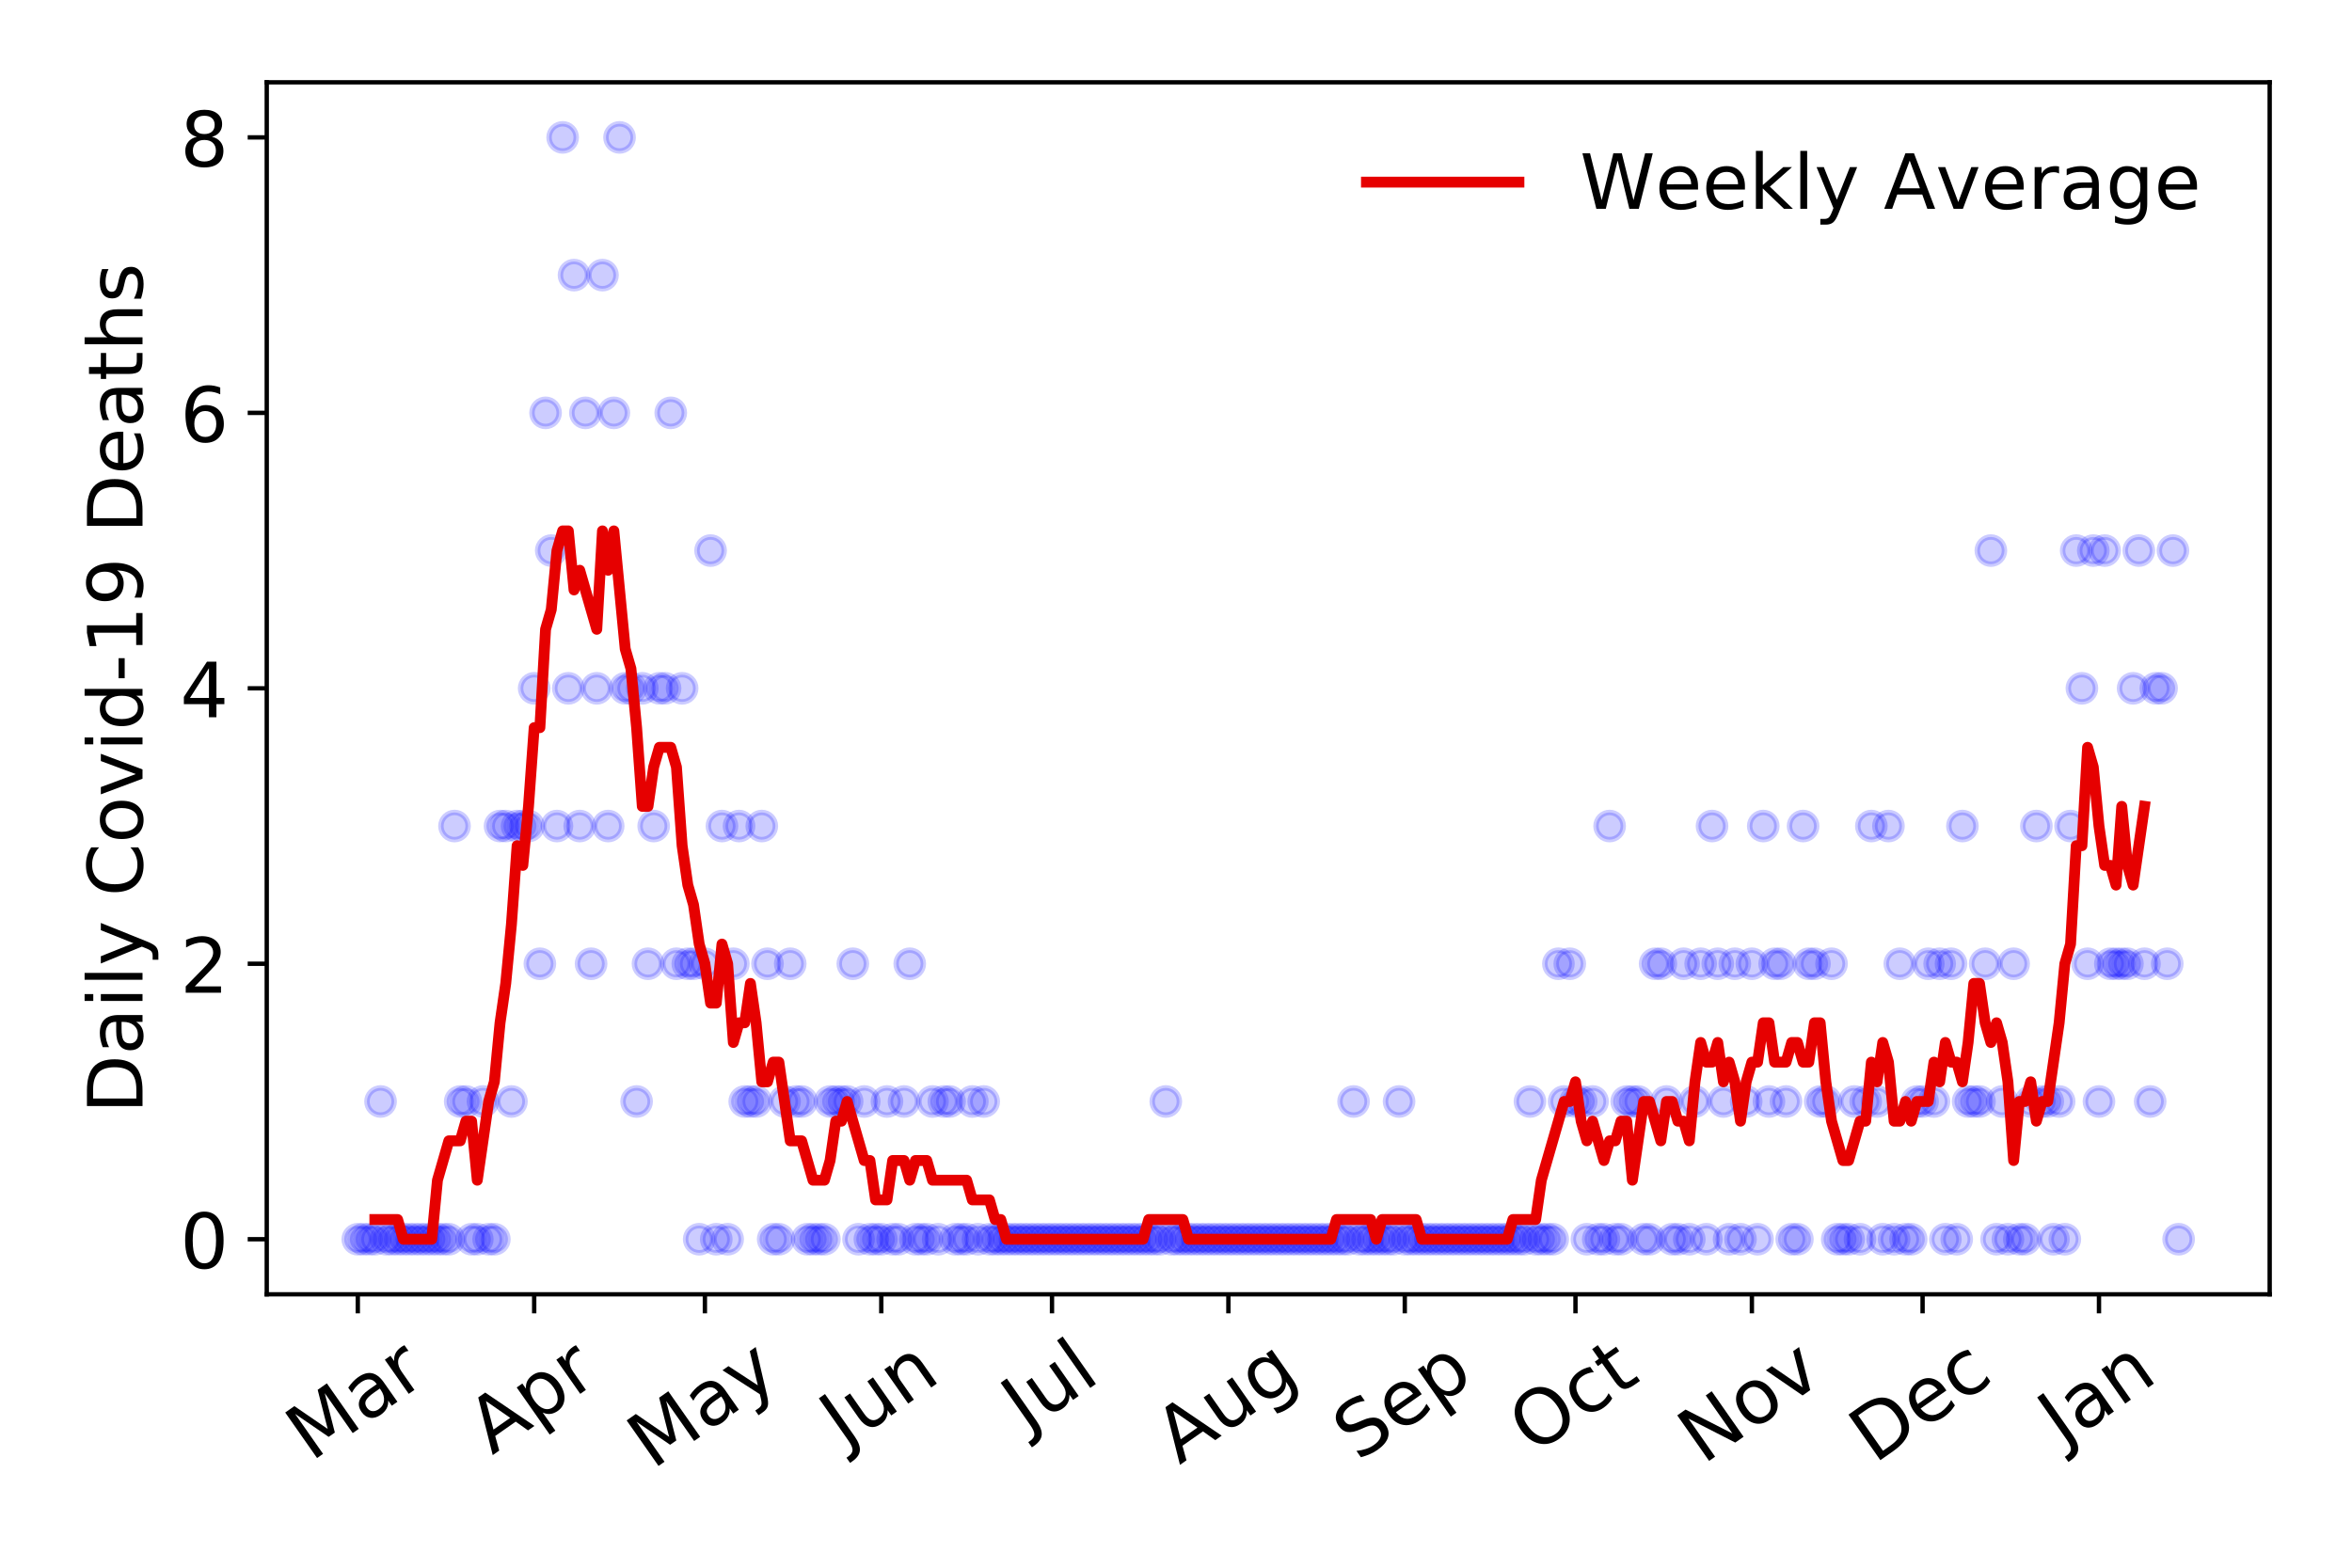<?xml version="1.0" encoding="utf-8" standalone="no"?>
<!DOCTYPE svg PUBLIC "-//W3C//DTD SVG 1.1//EN"
  "http://www.w3.org/Graphics/SVG/1.1/DTD/svg11.dtd">
<!-- Created with matplotlib (https://matplotlib.org/) -->
<svg height="288pt" version="1.1" viewBox="0 0 432 288" width="432pt" xmlns="http://www.w3.org/2000/svg" xmlns:xlink="http://www.w3.org/1999/xlink">
 <defs>
  <style type="text/css">
*{stroke-linecap:butt;stroke-linejoin:round;}
  </style>
 </defs>
 <g id="figure_1">
  <g id="patch_1">
   <path d="M 0 288 
L 432 288 
L 432 0 
L 0 0 
z
" style="fill:#ffffff;"/>
  </g>
  <g id="axes_1">
   <g id="patch_2">
    <path d="M 48.995 237.778 
L 416.88 237.778 
L 416.88 15.12 
L 48.995 15.12 
z
" style="fill:#ffffff;"/>
   </g>
   <g id="matplotlib.axis_1">
    <g id="xtick_1">
     <g id="line2d_1">
      <defs>
       <path d="M 0 0 
L 0 3.5 
" id="m42a7b89420" style="stroke:#000000;stroke-width:0.8;"/>
      </defs>
      <g>
       <use style="stroke:#000000;stroke-width:0.8;" x="65.717" xlink:href="#m42a7b89420" y="237.778"/>
      </g>
     </g>
     <g id="text_1">
      <!-- Mar -->
      <defs>
       <path d="M 9.812 72.906 
L 24.516 72.906 
L 43.109 23.297 
L 61.812 72.906 
L 76.516 72.906 
L 76.516 0 
L 66.891 0 
L 66.891 64.016 
L 48.094 14.016 
L 38.188 14.016 
L 19.391 64.016 
L 19.391 0 
L 9.812 0 
z
" id="DejaVuSans-77"/>
       <path d="M 34.281 27.484 
Q 23.391 27.484 19.188 25 
Q 14.984 22.516 14.984 16.5 
Q 14.984 11.719 18.141 8.906 
Q 21.297 6.109 26.703 6.109 
Q 34.188 6.109 38.703 11.406 
Q 43.219 16.703 43.219 25.484 
L 43.219 27.484 
z
M 52.203 31.203 
L 52.203 0 
L 43.219 0 
L 43.219 8.297 
Q 40.141 3.328 35.547 0.953 
Q 30.953 -1.422 24.312 -1.422 
Q 15.922 -1.422 10.953 3.297 
Q 6 8.016 6 15.922 
Q 6 25.141 12.172 29.828 
Q 18.359 34.516 30.609 34.516 
L 43.219 34.516 
L 43.219 35.406 
Q 43.219 41.609 39.141 45 
Q 35.062 48.391 27.688 48.391 
Q 23 48.391 18.547 47.266 
Q 14.109 46.141 10.016 43.891 
L 10.016 52.203 
Q 14.938 54.109 19.578 55.047 
Q 24.219 56 28.609 56 
Q 40.484 56 46.344 49.844 
Q 52.203 43.703 52.203 31.203 
z
" id="DejaVuSans-97"/>
       <path d="M 41.109 46.297 
Q 39.594 47.172 37.812 47.578 
Q 36.031 48 33.891 48 
Q 26.266 48 22.188 43.047 
Q 18.109 38.094 18.109 28.812 
L 18.109 0 
L 9.078 0 
L 9.078 54.688 
L 18.109 54.688 
L 18.109 46.188 
Q 20.953 51.172 25.484 53.578 
Q 30.031 56 36.531 56 
Q 37.453 56 38.578 55.875 
Q 39.703 55.766 41.062 55.516 
z
" id="DejaVuSans-114"/>
      </defs>
      <g transform="translate(57.114 268.643)rotate(-35)scale(0.14 -0.14)">
       <use xlink:href="#DejaVuSans-77"/>
       <use x="86.279" xlink:href="#DejaVuSans-97"/>
       <use x="147.559" xlink:href="#DejaVuSans-114"/>
      </g>
     </g>
    </g>
    <g id="xtick_2">
     <g id="line2d_2">
      <g>
       <use style="stroke:#000000;stroke-width:0.8;" x="98.116" xlink:href="#m42a7b89420" y="237.778"/>
      </g>
     </g>
     <g id="text_2">
      <!-- Apr -->
      <defs>
       <path d="M 34.188 63.188 
L 20.797 26.906 
L 47.609 26.906 
z
M 28.609 72.906 
L 39.797 72.906 
L 67.578 0 
L 57.328 0 
L 50.688 18.703 
L 17.828 18.703 
L 11.188 0 
L 0.781 0 
z
" id="DejaVuSans-65"/>
       <path d="M 18.109 8.203 
L 18.109 -20.797 
L 9.078 -20.797 
L 9.078 54.688 
L 18.109 54.688 
L 18.109 46.391 
Q 20.953 51.266 25.266 53.625 
Q 29.594 56 35.594 56 
Q 45.562 56 51.781 48.094 
Q 58.016 40.188 58.016 27.297 
Q 58.016 14.406 51.781 6.484 
Q 45.562 -1.422 35.594 -1.422 
Q 29.594 -1.422 25.266 0.953 
Q 20.953 3.328 18.109 8.203 
z
M 48.688 27.297 
Q 48.688 37.203 44.609 42.844 
Q 40.531 48.484 33.406 48.484 
Q 26.266 48.484 22.188 42.844 
Q 18.109 37.203 18.109 27.297 
Q 18.109 17.391 22.188 11.75 
Q 26.266 6.109 33.406 6.109 
Q 40.531 6.109 44.609 11.75 
Q 48.688 17.391 48.688 27.297 
z
" id="DejaVuSans-112"/>
      </defs>
      <g transform="translate(90.412 267.384)rotate(-35)scale(0.14 -0.14)">
       <use xlink:href="#DejaVuSans-65"/>
       <use x="68.408" xlink:href="#DejaVuSans-112"/>
       <use x="131.885" xlink:href="#DejaVuSans-114"/>
      </g>
     </g>
    </g>
    <g id="xtick_3">
     <g id="line2d_3">
      <g>
       <use style="stroke:#000000;stroke-width:0.8;" x="129.47" xlink:href="#m42a7b89420" y="237.778"/>
      </g>
     </g>
     <g id="text_3">
      <!-- May -->
      <defs>
       <path d="M 32.172 -5.078 
Q 28.375 -14.844 24.75 -17.812 
Q 21.141 -20.797 15.094 -20.797 
L 7.906 -20.797 
L 7.906 -13.281 
L 13.188 -13.281 
Q 16.891 -13.281 18.938 -11.516 
Q 21 -9.766 23.484 -3.219 
L 25.094 0.875 
L 2.984 54.688 
L 12.5 54.688 
L 29.594 11.922 
L 46.688 54.688 
L 56.203 54.688 
z
" id="DejaVuSans-121"/>
      </defs>
      <g transform="translate(119.83 270.094)rotate(-35)scale(0.14 -0.14)">
       <use xlink:href="#DejaVuSans-77"/>
       <use x="86.279" xlink:href="#DejaVuSans-97"/>
       <use x="147.559" xlink:href="#DejaVuSans-121"/>
      </g>
     </g>
    </g>
    <g id="xtick_4">
     <g id="line2d_4">
      <g>
       <use style="stroke:#000000;stroke-width:0.8;" x="161.869" xlink:href="#m42a7b89420" y="237.778"/>
      </g>
     </g>
     <g id="text_4">
      <!-- Jun -->
      <defs>
       <path d="M 9.812 72.906 
L 19.672 72.906 
L 19.672 5.078 
Q 19.672 -8.109 14.672 -14.062 
Q 9.672 -20.016 -1.422 -20.016 
L -5.172 -20.016 
L -5.172 -11.719 
L -2.094 -11.719 
Q 4.438 -11.719 7.125 -8.047 
Q 9.812 -4.391 9.812 5.078 
z
" id="DejaVuSans-74"/>
       <path d="M 8.5 21.578 
L 8.5 54.688 
L 17.484 54.688 
L 17.484 21.922 
Q 17.484 14.156 20.5 10.266 
Q 23.531 6.391 29.594 6.391 
Q 36.859 6.391 41.078 11.031 
Q 45.312 15.672 45.312 23.688 
L 45.312 54.688 
L 54.297 54.688 
L 54.297 0 
L 45.312 0 
L 45.312 8.406 
Q 42.047 3.422 37.719 1 
Q 33.406 -1.422 27.688 -1.422 
Q 18.266 -1.422 13.375 4.438 
Q 8.5 10.297 8.5 21.578 
z
M 31.109 56 
z
" id="DejaVuSans-117"/>
       <path d="M 54.891 33.016 
L 54.891 0 
L 45.906 0 
L 45.906 32.719 
Q 45.906 40.484 42.875 44.328 
Q 39.844 48.188 33.797 48.188 
Q 26.516 48.188 22.312 43.547 
Q 18.109 38.922 18.109 30.906 
L 18.109 0 
L 9.078 0 
L 9.078 54.688 
L 18.109 54.688 
L 18.109 46.188 
Q 21.344 51.125 25.703 53.562 
Q 30.078 56 35.797 56 
Q 45.219 56 50.047 50.172 
Q 54.891 44.344 54.891 33.016 
z
" id="DejaVuSans-110"/>
      </defs>
      <g transform="translate(155.125 266.039)rotate(-35)scale(0.14 -0.14)">
       <use xlink:href="#DejaVuSans-74"/>
       <use x="29.492" xlink:href="#DejaVuSans-117"/>
       <use x="92.871" xlink:href="#DejaVuSans-110"/>
      </g>
     </g>
    </g>
    <g id="xtick_5">
     <g id="line2d_5">
      <g>
       <use style="stroke:#000000;stroke-width:0.8;" x="193.223" xlink:href="#m42a7b89420" y="237.778"/>
      </g>
     </g>
     <g id="text_5">
      <!-- Jul -->
      <defs>
       <path d="M 9.422 75.984 
L 18.406 75.984 
L 18.406 0 
L 9.422 0 
z
" id="DejaVuSans-108"/>
      </defs>
      <g transform="translate(188.52 263.181)rotate(-35)scale(0.14 -0.14)">
       <use xlink:href="#DejaVuSans-74"/>
       <use x="29.492" xlink:href="#DejaVuSans-117"/>
       <use x="92.871" xlink:href="#DejaVuSans-108"/>
      </g>
     </g>
    </g>
    <g id="xtick_6">
     <g id="line2d_6">
      <g>
       <use style="stroke:#000000;stroke-width:0.8;" x="225.622" xlink:href="#m42a7b89420" y="237.778"/>
      </g>
     </g>
     <g id="text_6">
      <!-- Aug -->
      <defs>
       <path d="M 45.406 27.984 
Q 45.406 37.75 41.375 43.109 
Q 37.359 48.484 30.078 48.484 
Q 22.859 48.484 18.828 43.109 
Q 14.797 37.75 14.797 27.984 
Q 14.797 18.266 18.828 12.891 
Q 22.859 7.516 30.078 7.516 
Q 37.359 7.516 41.375 12.891 
Q 45.406 18.266 45.406 27.984 
z
M 54.391 6.781 
Q 54.391 -7.172 48.188 -13.984 
Q 42 -20.797 29.203 -20.797 
Q 24.469 -20.797 20.266 -20.094 
Q 16.062 -19.391 12.109 -17.922 
L 12.109 -9.188 
Q 16.062 -11.328 19.922 -12.344 
Q 23.781 -13.375 27.781 -13.375 
Q 36.625 -13.375 41.016 -8.766 
Q 45.406 -4.156 45.406 5.172 
L 45.406 9.625 
Q 42.625 4.781 38.281 2.391 
Q 33.938 0 27.875 0 
Q 17.828 0 11.672 7.656 
Q 5.516 15.328 5.516 27.984 
Q 5.516 40.672 11.672 48.328 
Q 17.828 56 27.875 56 
Q 33.938 56 38.281 53.609 
Q 42.625 51.219 45.406 46.391 
L 45.406 54.688 
L 54.391 54.688 
z
" id="DejaVuSans-103"/>
      </defs>
      <g transform="translate(216.641 269.172)rotate(-35)scale(0.14 -0.14)">
       <use xlink:href="#DejaVuSans-65"/>
       <use x="68.408" xlink:href="#DejaVuSans-117"/>
       <use x="131.787" xlink:href="#DejaVuSans-103"/>
      </g>
     </g>
    </g>
    <g id="xtick_7">
     <g id="line2d_7">
      <g>
       <use style="stroke:#000000;stroke-width:0.8;" x="258.021" xlink:href="#m42a7b89420" y="237.778"/>
      </g>
     </g>
     <g id="text_7">
      <!-- Sep -->
      <defs>
       <path d="M 53.516 70.516 
L 53.516 60.891 
Q 47.906 63.578 42.922 64.891 
Q 37.938 66.219 33.297 66.219 
Q 25.25 66.219 20.875 63.094 
Q 16.5 59.969 16.5 54.203 
Q 16.5 49.359 19.406 46.891 
Q 22.312 44.438 30.422 42.922 
L 36.375 41.703 
Q 47.406 39.594 52.656 34.297 
Q 57.906 29 57.906 20.125 
Q 57.906 9.516 50.797 4.047 
Q 43.703 -1.422 29.984 -1.422 
Q 24.812 -1.422 18.969 -0.25 
Q 13.141 0.922 6.891 3.219 
L 6.891 13.375 
Q 12.891 10.016 18.656 8.297 
Q 24.422 6.594 29.984 6.594 
Q 38.422 6.594 43.016 9.906 
Q 47.609 13.234 47.609 19.391 
Q 47.609 24.75 44.312 27.781 
Q 41.016 30.812 33.5 32.328 
L 27.484 33.5 
Q 16.453 35.688 11.516 40.375 
Q 6.594 45.062 6.594 53.422 
Q 6.594 63.094 13.406 68.656 
Q 20.219 74.219 32.172 74.219 
Q 37.312 74.219 42.625 73.281 
Q 47.953 72.359 53.516 70.516 
z
" id="DejaVuSans-83"/>
       <path d="M 56.203 29.594 
L 56.203 25.203 
L 14.891 25.203 
Q 15.484 15.922 20.484 11.062 
Q 25.484 6.203 34.422 6.203 
Q 39.594 6.203 44.453 7.469 
Q 49.312 8.734 54.109 11.281 
L 54.109 2.781 
Q 49.266 0.734 44.188 -0.344 
Q 39.109 -1.422 33.891 -1.422 
Q 20.797 -1.422 13.156 6.188 
Q 5.516 13.812 5.516 26.812 
Q 5.516 40.234 12.766 48.109 
Q 20.016 56 32.328 56 
Q 43.359 56 49.781 48.891 
Q 56.203 41.797 56.203 29.594 
z
M 47.219 32.234 
Q 47.125 39.594 43.094 43.984 
Q 39.062 48.391 32.422 48.391 
Q 24.906 48.391 20.391 44.141 
Q 15.875 39.891 15.188 32.172 
z
" id="DejaVuSans-101"/>
      </defs>
      <g transform="translate(249.428 268.629)rotate(-35)scale(0.14 -0.14)">
       <use xlink:href="#DejaVuSans-83"/>
       <use x="63.477" xlink:href="#DejaVuSans-101"/>
       <use x="125" xlink:href="#DejaVuSans-112"/>
      </g>
     </g>
    </g>
    <g id="xtick_8">
     <g id="line2d_8">
      <g>
       <use style="stroke:#000000;stroke-width:0.8;" x="289.374" xlink:href="#m42a7b89420" y="237.778"/>
      </g>
     </g>
     <g id="text_8">
      <!-- Oct -->
      <defs>
       <path d="M 39.406 66.219 
Q 28.656 66.219 22.328 58.203 
Q 16.016 50.203 16.016 36.375 
Q 16.016 22.609 22.328 14.594 
Q 28.656 6.594 39.406 6.594 
Q 50.141 6.594 56.422 14.594 
Q 62.703 22.609 62.703 36.375 
Q 62.703 50.203 56.422 58.203 
Q 50.141 66.219 39.406 66.219 
z
M 39.406 74.219 
Q 54.734 74.219 63.906 63.938 
Q 73.094 53.656 73.094 36.375 
Q 73.094 19.141 63.906 8.859 
Q 54.734 -1.422 39.406 -1.422 
Q 24.031 -1.422 14.812 8.828 
Q 5.609 19.094 5.609 36.375 
Q 5.609 53.656 14.812 63.938 
Q 24.031 74.219 39.406 74.219 
z
" id="DejaVuSans-79"/>
       <path d="M 48.781 52.594 
L 48.781 44.188 
Q 44.969 46.297 41.141 47.344 
Q 37.312 48.391 33.406 48.391 
Q 24.656 48.391 19.812 42.844 
Q 14.984 37.312 14.984 27.297 
Q 14.984 17.281 19.812 11.734 
Q 24.656 6.203 33.406 6.203 
Q 37.312 6.203 41.141 7.25 
Q 44.969 8.297 48.781 10.406 
L 48.781 2.094 
Q 45.016 0.344 40.984 -0.531 
Q 36.969 -1.422 32.422 -1.422 
Q 20.062 -1.422 12.781 6.344 
Q 5.516 14.109 5.516 27.297 
Q 5.516 40.672 12.859 48.328 
Q 20.219 56 33.016 56 
Q 37.156 56 41.109 55.141 
Q 45.062 54.297 48.781 52.594 
z
" id="DejaVuSans-99"/>
       <path d="M 18.312 70.219 
L 18.312 54.688 
L 36.812 54.688 
L 36.812 47.703 
L 18.312 47.703 
L 18.312 18.016 
Q 18.312 11.328 20.141 9.422 
Q 21.969 7.516 27.594 7.516 
L 36.812 7.516 
L 36.812 0 
L 27.594 0 
Q 17.188 0 13.234 3.875 
Q 9.281 7.766 9.281 18.016 
L 9.281 47.703 
L 2.688 47.703 
L 2.688 54.688 
L 9.281 54.688 
L 9.281 70.219 
z
" id="DejaVuSans-116"/>
      </defs>
      <g transform="translate(281.676 267.377)rotate(-35)scale(0.14 -0.14)">
       <use xlink:href="#DejaVuSans-79"/>
       <use x="78.711" xlink:href="#DejaVuSans-99"/>
       <use x="133.691" xlink:href="#DejaVuSans-116"/>
      </g>
     </g>
    </g>
    <g id="xtick_9">
     <g id="line2d_9">
      <g>
       <use style="stroke:#000000;stroke-width:0.8;" x="321.773" xlink:href="#m42a7b89420" y="237.778"/>
      </g>
     </g>
     <g id="text_9">
      <!-- Nov -->
      <defs>
       <path d="M 9.812 72.906 
L 23.094 72.906 
L 55.422 11.922 
L 55.422 72.906 
L 64.984 72.906 
L 64.984 0 
L 51.703 0 
L 19.391 60.984 
L 19.391 0 
L 9.812 0 
z
" id="DejaVuSans-78"/>
       <path d="M 30.609 48.391 
Q 23.391 48.391 19.188 42.75 
Q 14.984 37.109 14.984 27.297 
Q 14.984 17.484 19.156 11.844 
Q 23.344 6.203 30.609 6.203 
Q 37.797 6.203 41.984 11.859 
Q 46.188 17.531 46.188 27.297 
Q 46.188 37.016 41.984 42.703 
Q 37.797 48.391 30.609 48.391 
z
M 30.609 56 
Q 42.328 56 49.016 48.375 
Q 55.719 40.766 55.719 27.297 
Q 55.719 13.875 49.016 6.219 
Q 42.328 -1.422 30.609 -1.422 
Q 18.844 -1.422 12.172 6.219 
Q 5.516 13.875 5.516 27.297 
Q 5.516 40.766 12.172 48.375 
Q 18.844 56 30.609 56 
z
" id="DejaVuSans-111"/>
       <path d="M 2.984 54.688 
L 12.5 54.688 
L 29.594 8.797 
L 46.688 54.688 
L 56.203 54.688 
L 35.688 0 
L 23.484 0 
z
" id="DejaVuSans-118"/>
      </defs>
      <g transform="translate(312.797 269.166)rotate(-35)scale(0.14 -0.14)">
       <use xlink:href="#DejaVuSans-78"/>
       <use x="74.805" xlink:href="#DejaVuSans-111"/>
       <use x="135.986" xlink:href="#DejaVuSans-118"/>
      </g>
     </g>
    </g>
    <g id="xtick_10">
     <g id="line2d_10">
      <g>
       <use style="stroke:#000000;stroke-width:0.8;" x="353.127" xlink:href="#m42a7b89420" y="237.778"/>
      </g>
     </g>
     <g id="text_10">
      <!-- Dec -->
      <defs>
       <path d="M 19.672 64.797 
L 19.672 8.109 
L 31.594 8.109 
Q 46.688 8.109 53.688 14.938 
Q 60.688 21.781 60.688 36.531 
Q 60.688 51.172 53.688 57.984 
Q 46.688 64.797 31.594 64.797 
z
M 9.812 72.906 
L 30.078 72.906 
Q 51.266 72.906 61.172 64.094 
Q 71.094 55.281 71.094 36.531 
Q 71.094 17.672 61.125 8.828 
Q 51.172 0 30.078 0 
L 9.812 0 
z
" id="DejaVuSans-68"/>
      </defs>
      <g transform="translate(344.247 269.032)rotate(-35)scale(0.14 -0.14)">
       <use xlink:href="#DejaVuSans-68"/>
       <use x="77.002" xlink:href="#DejaVuSans-101"/>
       <use x="138.525" xlink:href="#DejaVuSans-99"/>
      </g>
     </g>
    </g>
    <g id="xtick_11">
     <g id="line2d_11">
      <g>
       <use style="stroke:#000000;stroke-width:0.8;" x="385.526" xlink:href="#m42a7b89420" y="237.778"/>
      </g>
     </g>
     <g id="text_11">
      <!-- Jan -->
      <g transform="translate(378.903 265.871)rotate(-35)scale(0.14 -0.14)">
       <use xlink:href="#DejaVuSans-74"/>
       <use x="29.492" xlink:href="#DejaVuSans-97"/>
       <use x="90.771" xlink:href="#DejaVuSans-110"/>
      </g>
     </g>
    </g>
   </g>
   <g id="matplotlib.axis_2">
    <g id="ytick_1">
     <g id="line2d_12">
      <defs>
       <path d="M 0 0 
L -3.5 0 
" id="mc242e57e5d" style="stroke:#000000;stroke-width:0.8;"/>
      </defs>
      <g>
       <use style="stroke:#000000;stroke-width:0.8;" x="48.995" xlink:href="#mc242e57e5d" y="227.657"/>
      </g>
     </g>
     <g id="text_12">
      <!-- 0 -->
      <defs>
       <path d="M 31.781 66.406 
Q 24.172 66.406 20.328 58.906 
Q 16.5 51.422 16.5 36.375 
Q 16.5 21.391 20.328 13.891 
Q 24.172 6.391 31.781 6.391 
Q 39.453 6.391 43.281 13.891 
Q 47.125 21.391 47.125 36.375 
Q 47.125 51.422 43.281 58.906 
Q 39.453 66.406 31.781 66.406 
z
M 31.781 74.219 
Q 44.047 74.219 50.516 64.516 
Q 56.984 54.828 56.984 36.375 
Q 56.984 17.969 50.516 8.266 
Q 44.047 -1.422 31.781 -1.422 
Q 19.531 -1.422 13.062 8.266 
Q 6.594 17.969 6.594 36.375 
Q 6.594 54.828 13.062 64.516 
Q 19.531 74.219 31.781 74.219 
z
" id="DejaVuSans-48"/>
      </defs>
      <g transform="translate(33.087 232.976)scale(0.14 -0.14)">
       <use xlink:href="#DejaVuSans-48"/>
      </g>
     </g>
    </g>
    <g id="ytick_2">
     <g id="line2d_13">
      <g>
       <use style="stroke:#000000;stroke-width:0.8;" x="48.995" xlink:href="#mc242e57e5d" y="177.053"/>
      </g>
     </g>
     <g id="text_13">
      <!-- 2 -->
      <defs>
       <path d="M 19.188 8.297 
L 53.609 8.297 
L 53.609 0 
L 7.328 0 
L 7.328 8.297 
Q 12.938 14.109 22.625 23.891 
Q 32.328 33.688 34.812 36.531 
Q 39.547 41.844 41.422 45.531 
Q 43.312 49.219 43.312 52.781 
Q 43.312 58.594 39.234 62.25 
Q 35.156 65.922 28.609 65.922 
Q 23.969 65.922 18.812 64.312 
Q 13.672 62.703 7.812 59.422 
L 7.812 69.391 
Q 13.766 71.781 18.938 73 
Q 24.125 74.219 28.422 74.219 
Q 39.75 74.219 46.484 68.547 
Q 53.219 62.891 53.219 53.422 
Q 53.219 48.922 51.531 44.891 
Q 49.859 40.875 45.406 35.406 
Q 44.188 33.984 37.641 27.219 
Q 31.109 20.453 19.188 8.297 
z
" id="DejaVuSans-50"/>
      </defs>
      <g transform="translate(33.087 182.372)scale(0.14 -0.14)">
       <use xlink:href="#DejaVuSans-50"/>
      </g>
     </g>
    </g>
    <g id="ytick_3">
     <g id="line2d_14">
      <g>
       <use style="stroke:#000000;stroke-width:0.8;" x="48.995" xlink:href="#mc242e57e5d" y="126.449"/>
      </g>
     </g>
     <g id="text_14">
      <!-- 4 -->
      <defs>
       <path d="M 37.797 64.312 
L 12.891 25.391 
L 37.797 25.391 
z
M 35.203 72.906 
L 47.609 72.906 
L 47.609 25.391 
L 58.016 25.391 
L 58.016 17.188 
L 47.609 17.188 
L 47.609 0 
L 37.797 0 
L 37.797 17.188 
L 4.891 17.188 
L 4.891 26.703 
z
" id="DejaVuSans-52"/>
      </defs>
      <g transform="translate(33.087 131.768)scale(0.14 -0.14)">
       <use xlink:href="#DejaVuSans-52"/>
      </g>
     </g>
    </g>
    <g id="ytick_4">
     <g id="line2d_15">
      <g>
       <use style="stroke:#000000;stroke-width:0.8;" x="48.995" xlink:href="#mc242e57e5d" y="75.845"/>
      </g>
     </g>
     <g id="text_15">
      <!-- 6 -->
      <defs>
       <path d="M 33.016 40.375 
Q 26.375 40.375 22.484 35.828 
Q 18.609 31.297 18.609 23.391 
Q 18.609 15.531 22.484 10.953 
Q 26.375 6.391 33.016 6.391 
Q 39.656 6.391 43.531 10.953 
Q 47.406 15.531 47.406 23.391 
Q 47.406 31.297 43.531 35.828 
Q 39.656 40.375 33.016 40.375 
z
M 52.594 71.297 
L 52.594 62.312 
Q 48.875 64.062 45.094 64.984 
Q 41.312 65.922 37.594 65.922 
Q 27.828 65.922 22.672 59.328 
Q 17.531 52.734 16.797 39.406 
Q 19.672 43.656 24.016 45.922 
Q 28.375 48.188 33.594 48.188 
Q 44.578 48.188 50.953 41.516 
Q 57.328 34.859 57.328 23.391 
Q 57.328 12.156 50.688 5.359 
Q 44.047 -1.422 33.016 -1.422 
Q 20.359 -1.422 13.672 8.266 
Q 6.984 17.969 6.984 36.375 
Q 6.984 53.656 15.188 63.938 
Q 23.391 74.219 37.203 74.219 
Q 40.922 74.219 44.703 73.484 
Q 48.484 72.75 52.594 71.297 
z
" id="DejaVuSans-54"/>
      </defs>
      <g transform="translate(33.087 81.164)scale(0.14 -0.14)">
       <use xlink:href="#DejaVuSans-54"/>
      </g>
     </g>
    </g>
    <g id="ytick_5">
     <g id="line2d_16">
      <g>
       <use style="stroke:#000000;stroke-width:0.8;" x="48.995" xlink:href="#mc242e57e5d" y="25.241"/>
      </g>
     </g>
     <g id="text_16">
      <!-- 8 -->
      <defs>
       <path d="M 31.781 34.625 
Q 24.75 34.625 20.719 30.859 
Q 16.703 27.094 16.703 20.516 
Q 16.703 13.922 20.719 10.156 
Q 24.75 6.391 31.781 6.391 
Q 38.812 6.391 42.859 10.172 
Q 46.922 13.969 46.922 20.516 
Q 46.922 27.094 42.891 30.859 
Q 38.875 34.625 31.781 34.625 
z
M 21.922 38.812 
Q 15.578 40.375 12.031 44.719 
Q 8.5 49.078 8.5 55.328 
Q 8.5 64.062 14.719 69.141 
Q 20.953 74.219 31.781 74.219 
Q 42.672 74.219 48.875 69.141 
Q 55.078 64.062 55.078 55.328 
Q 55.078 49.078 51.531 44.719 
Q 48 40.375 41.703 38.812 
Q 48.828 37.156 52.797 32.312 
Q 56.781 27.484 56.781 20.516 
Q 56.781 9.906 50.312 4.234 
Q 43.844 -1.422 31.781 -1.422 
Q 19.734 -1.422 13.25 4.234 
Q 6.781 9.906 6.781 20.516 
Q 6.781 27.484 10.781 32.312 
Q 14.797 37.156 21.922 38.812 
z
M 18.312 54.391 
Q 18.312 48.734 21.844 45.562 
Q 25.391 42.391 31.781 42.391 
Q 38.141 42.391 41.719 45.562 
Q 45.312 48.734 45.312 54.391 
Q 45.312 60.062 41.719 63.234 
Q 38.141 66.406 31.781 66.406 
Q 25.391 66.406 21.844 63.234 
Q 18.312 60.062 18.312 54.391 
z
" id="DejaVuSans-56"/>
      </defs>
      <g transform="translate(33.087 30.56)scale(0.14 -0.14)">
       <use xlink:href="#DejaVuSans-56"/>
      </g>
     </g>
    </g>
    <g id="text_17">
     <!-- Daily Covid-19 Deaths -->
     <defs>
      <path d="M 9.422 54.688 
L 18.406 54.688 
L 18.406 0 
L 9.422 0 
z
M 9.422 75.984 
L 18.406 75.984 
L 18.406 64.594 
L 9.422 64.594 
z
" id="DejaVuSans-105"/>
      <path id="DejaVuSans-32"/>
      <path d="M 64.406 67.281 
L 64.406 56.891 
Q 59.422 61.531 53.781 63.812 
Q 48.141 66.109 41.797 66.109 
Q 29.297 66.109 22.656 58.469 
Q 16.016 50.828 16.016 36.375 
Q 16.016 21.969 22.656 14.328 
Q 29.297 6.688 41.797 6.688 
Q 48.141 6.688 53.781 8.984 
Q 59.422 11.281 64.406 15.922 
L 64.406 5.609 
Q 59.234 2.094 53.438 0.328 
Q 47.656 -1.422 41.219 -1.422 
Q 24.656 -1.422 15.125 8.703 
Q 5.609 18.844 5.609 36.375 
Q 5.609 53.953 15.125 64.078 
Q 24.656 74.219 41.219 74.219 
Q 47.75 74.219 53.531 72.484 
Q 59.328 70.75 64.406 67.281 
z
" id="DejaVuSans-67"/>
      <path d="M 45.406 46.391 
L 45.406 75.984 
L 54.391 75.984 
L 54.391 0 
L 45.406 0 
L 45.406 8.203 
Q 42.578 3.328 38.25 0.953 
Q 33.938 -1.422 27.875 -1.422 
Q 17.969 -1.422 11.734 6.484 
Q 5.516 14.406 5.516 27.297 
Q 5.516 40.188 11.734 48.094 
Q 17.969 56 27.875 56 
Q 33.938 56 38.25 53.625 
Q 42.578 51.266 45.406 46.391 
z
M 14.797 27.297 
Q 14.797 17.391 18.875 11.75 
Q 22.953 6.109 30.078 6.109 
Q 37.203 6.109 41.297 11.75 
Q 45.406 17.391 45.406 27.297 
Q 45.406 37.203 41.297 42.844 
Q 37.203 48.484 30.078 48.484 
Q 22.953 48.484 18.875 42.844 
Q 14.797 37.203 14.797 27.297 
z
" id="DejaVuSans-100"/>
      <path d="M 4.891 31.391 
L 31.203 31.391 
L 31.203 23.391 
L 4.891 23.391 
z
" id="DejaVuSans-45"/>
      <path d="M 12.406 8.297 
L 28.516 8.297 
L 28.516 63.922 
L 10.984 60.406 
L 10.984 69.391 
L 28.422 72.906 
L 38.281 72.906 
L 38.281 8.297 
L 54.391 8.297 
L 54.391 0 
L 12.406 0 
z
" id="DejaVuSans-49"/>
      <path d="M 10.984 1.516 
L 10.984 10.5 
Q 14.703 8.734 18.5 7.812 
Q 22.312 6.891 25.984 6.891 
Q 35.75 6.891 40.891 13.453 
Q 46.047 20.016 46.781 33.406 
Q 43.953 29.203 39.594 26.953 
Q 35.25 24.703 29.984 24.703 
Q 19.047 24.703 12.672 31.312 
Q 6.297 37.938 6.297 49.422 
Q 6.297 60.641 12.938 67.422 
Q 19.578 74.219 30.609 74.219 
Q 43.266 74.219 49.922 64.516 
Q 56.594 54.828 56.594 36.375 
Q 56.594 19.141 48.406 8.859 
Q 40.234 -1.422 26.422 -1.422 
Q 22.703 -1.422 18.891 -0.688 
Q 15.094 0.047 10.984 1.516 
z
M 30.609 32.422 
Q 37.25 32.422 41.125 36.953 
Q 45.016 41.5 45.016 49.422 
Q 45.016 57.281 41.125 61.844 
Q 37.25 66.406 30.609 66.406 
Q 23.969 66.406 20.094 61.844 
Q 16.219 57.281 16.219 49.422 
Q 16.219 41.5 20.094 36.953 
Q 23.969 32.422 30.609 32.422 
z
" id="DejaVuSans-57"/>
      <path d="M 54.891 33.016 
L 54.891 0 
L 45.906 0 
L 45.906 32.719 
Q 45.906 40.484 42.875 44.328 
Q 39.844 48.188 33.797 48.188 
Q 26.516 48.188 22.312 43.547 
Q 18.109 38.922 18.109 30.906 
L 18.109 0 
L 9.078 0 
L 9.078 75.984 
L 18.109 75.984 
L 18.109 46.188 
Q 21.344 51.125 25.703 53.562 
Q 30.078 56 35.797 56 
Q 45.219 56 50.047 50.172 
Q 54.891 44.344 54.891 33.016 
z
" id="DejaVuSans-104"/>
      <path d="M 44.281 53.078 
L 44.281 44.578 
Q 40.484 46.531 36.375 47.5 
Q 32.281 48.484 27.875 48.484 
Q 21.188 48.484 17.844 46.438 
Q 14.5 44.391 14.5 40.281 
Q 14.5 37.156 16.891 35.375 
Q 19.281 33.594 26.516 31.984 
L 29.594 31.297 
Q 39.156 29.25 43.188 25.516 
Q 47.219 21.781 47.219 15.094 
Q 47.219 7.469 41.188 3.016 
Q 35.156 -1.422 24.609 -1.422 
Q 20.219 -1.422 15.453 -0.562 
Q 10.688 0.297 5.422 2 
L 5.422 11.281 
Q 10.406 8.688 15.234 7.391 
Q 20.062 6.109 24.812 6.109 
Q 31.156 6.109 34.562 8.281 
Q 37.984 10.453 37.984 14.406 
Q 37.984 18.062 35.516 20.016 
Q 33.062 21.969 24.703 23.781 
L 21.578 24.516 
Q 13.234 26.266 9.516 29.906 
Q 5.812 33.547 5.812 39.891 
Q 5.812 47.609 11.281 51.797 
Q 16.75 56 26.812 56 
Q 31.781 56 36.172 55.266 
Q 40.578 54.547 44.281 53.078 
z
" id="DejaVuSans-115"/>
     </defs>
     <g transform="translate(26.176 204.56)rotate(-90)scale(0.14 -0.14)">
      <use xlink:href="#DejaVuSans-68"/>
      <use x="77.002" xlink:href="#DejaVuSans-97"/>
      <use x="138.281" xlink:href="#DejaVuSans-105"/>
      <use x="166.064" xlink:href="#DejaVuSans-108"/>
      <use x="193.848" xlink:href="#DejaVuSans-121"/>
      <use x="253.027" xlink:href="#DejaVuSans-32"/>
      <use x="284.814" xlink:href="#DejaVuSans-67"/>
      <use x="354.639" xlink:href="#DejaVuSans-111"/>
      <use x="415.82" xlink:href="#DejaVuSans-118"/>
      <use x="475" xlink:href="#DejaVuSans-105"/>
      <use x="502.783" xlink:href="#DejaVuSans-100"/>
      <use x="566.26" xlink:href="#DejaVuSans-45"/>
      <use x="602.344" xlink:href="#DejaVuSans-49"/>
      <use x="665.967" xlink:href="#DejaVuSans-57"/>
      <use x="729.59" xlink:href="#DejaVuSans-32"/>
      <use x="761.377" xlink:href="#DejaVuSans-68"/>
      <use x="838.379" xlink:href="#DejaVuSans-101"/>
      <use x="899.902" xlink:href="#DejaVuSans-97"/>
      <use x="961.182" xlink:href="#DejaVuSans-116"/>
      <use x="1000.391" xlink:href="#DejaVuSans-104"/>
      <use x="1063.77" xlink:href="#DejaVuSans-115"/>
     </g>
    </g>
   </g>
   <g id="line2d_17">
    <defs>
     <path d="M 0 2.5 
C 0.663 2.5 1.299 2.237 1.768 1.768 
C 2.237 1.299 2.5 0.663 2.5 0 
C 2.5 -0.663 2.237 -1.299 1.768 -1.768 
C 1.299 -2.237 0.663 -2.5 0 -2.5 
C -0.663 -2.5 -1.299 -2.237 -1.768 -1.768 
C -2.237 -1.299 -2.5 -0.663 -2.5 0 
C -2.5 0.663 -2.237 1.299 -1.768 1.768 
C -1.299 2.237 -0.663 2.5 0 2.5 
z
" id="m94e7015666" style="stroke:#0000ff;stroke-opacity:0.2;"/>
    </defs>
    <g clip-path="url(#p1d26691fcf)">
     <use style="fill:#0000ff;fill-opacity:0.2;stroke:#0000ff;stroke-opacity:0.2;" x="65.717" xlink:href="#m94e7015666" y="227.657"/>
     <use style="fill:#0000ff;fill-opacity:0.2;stroke:#0000ff;stroke-opacity:0.2;" x="66.762" xlink:href="#m94e7015666" y="227.657"/>
     <use style="fill:#0000ff;fill-opacity:0.2;stroke:#0000ff;stroke-opacity:0.2;" x="67.807" xlink:href="#m94e7015666" y="227.657"/>
     <use style="fill:#0000ff;fill-opacity:0.2;stroke:#0000ff;stroke-opacity:0.2;" x="68.852" xlink:href="#m94e7015666" y="227.657"/>
     <use style="fill:#0000ff;fill-opacity:0.2;stroke:#0000ff;stroke-opacity:0.2;" x="69.898" xlink:href="#m94e7015666" y="202.355"/>
     <use style="fill:#0000ff;fill-opacity:0.2;stroke:#0000ff;stroke-opacity:0.2;" x="70.943" xlink:href="#m94e7015666" y="227.657"/>
     <use style="fill:#0000ff;fill-opacity:0.2;stroke:#0000ff;stroke-opacity:0.2;" x="71.988" xlink:href="#m94e7015666" y="227.657"/>
     <use style="fill:#0000ff;fill-opacity:0.2;stroke:#0000ff;stroke-opacity:0.2;" x="73.033" xlink:href="#m94e7015666" y="227.657"/>
     <use style="fill:#0000ff;fill-opacity:0.2;stroke:#0000ff;stroke-opacity:0.2;" x="74.078" xlink:href="#m94e7015666" y="227.657"/>
     <use style="fill:#0000ff;fill-opacity:0.2;stroke:#0000ff;stroke-opacity:0.2;" x="75.123" xlink:href="#m94e7015666" y="227.657"/>
     <use style="fill:#0000ff;fill-opacity:0.2;stroke:#0000ff;stroke-opacity:0.2;" x="76.168" xlink:href="#m94e7015666" y="227.657"/>
     <use style="fill:#0000ff;fill-opacity:0.2;stroke:#0000ff;stroke-opacity:0.2;" x="77.213" xlink:href="#m94e7015666" y="227.657"/>
     <use style="fill:#0000ff;fill-opacity:0.2;stroke:#0000ff;stroke-opacity:0.2;" x="78.259" xlink:href="#m94e7015666" y="227.657"/>
     <use style="fill:#0000ff;fill-opacity:0.2;stroke:#0000ff;stroke-opacity:0.2;" x="79.304" xlink:href="#m94e7015666" y="227.657"/>
     <use style="fill:#0000ff;fill-opacity:0.2;stroke:#0000ff;stroke-opacity:0.2;" x="80.349" xlink:href="#m94e7015666" y="227.657"/>
     <use style="fill:#0000ff;fill-opacity:0.2;stroke:#0000ff;stroke-opacity:0.2;" x="81.394" xlink:href="#m94e7015666" y="227.657"/>
     <use style="fill:#0000ff;fill-opacity:0.2;stroke:#0000ff;stroke-opacity:0.2;" x="82.439" xlink:href="#m94e7015666" y="227.657"/>
     <use style="fill:#0000ff;fill-opacity:0.2;stroke:#0000ff;stroke-opacity:0.2;" x="83.484" xlink:href="#m94e7015666" y="151.751"/>
     <use style="fill:#0000ff;fill-opacity:0.2;stroke:#0000ff;stroke-opacity:0.2;" x="84.529" xlink:href="#m94e7015666" y="202.355"/>
     <use style="fill:#0000ff;fill-opacity:0.2;stroke:#0000ff;stroke-opacity:0.2;" x="85.574" xlink:href="#m94e7015666" y="202.355"/>
     <use style="fill:#0000ff;fill-opacity:0.2;stroke:#0000ff;stroke-opacity:0.2;" x="86.62" xlink:href="#m94e7015666" y="227.657"/>
     <use style="fill:#0000ff;fill-opacity:0.2;stroke:#0000ff;stroke-opacity:0.2;" x="87.665" xlink:href="#m94e7015666" y="227.657"/>
     <use style="fill:#0000ff;fill-opacity:0.2;stroke:#0000ff;stroke-opacity:0.2;" x="88.71" xlink:href="#m94e7015666" y="202.355"/>
     <use style="fill:#0000ff;fill-opacity:0.2;stroke:#0000ff;stroke-opacity:0.2;" x="89.755" xlink:href="#m94e7015666" y="227.657"/>
     <use style="fill:#0000ff;fill-opacity:0.2;stroke:#0000ff;stroke-opacity:0.2;" x="90.8" xlink:href="#m94e7015666" y="227.657"/>
     <use style="fill:#0000ff;fill-opacity:0.2;stroke:#0000ff;stroke-opacity:0.2;" x="91.845" xlink:href="#m94e7015666" y="151.751"/>
     <use style="fill:#0000ff;fill-opacity:0.2;stroke:#0000ff;stroke-opacity:0.2;" x="92.89" xlink:href="#m94e7015666" y="151.751"/>
     <use style="fill:#0000ff;fill-opacity:0.2;stroke:#0000ff;stroke-opacity:0.2;" x="93.935" xlink:href="#m94e7015666" y="202.355"/>
     <use style="fill:#0000ff;fill-opacity:0.2;stroke:#0000ff;stroke-opacity:0.2;" x="94.981" xlink:href="#m94e7015666" y="151.751"/>
     <use style="fill:#0000ff;fill-opacity:0.2;stroke:#0000ff;stroke-opacity:0.2;" x="96.026" xlink:href="#m94e7015666" y="151.751"/>
     <use style="fill:#0000ff;fill-opacity:0.2;stroke:#0000ff;stroke-opacity:0.2;" x="97.071" xlink:href="#m94e7015666" y="151.751"/>
     <use style="fill:#0000ff;fill-opacity:0.2;stroke:#0000ff;stroke-opacity:0.2;" x="98.116" xlink:href="#m94e7015666" y="126.449"/>
     <use style="fill:#0000ff;fill-opacity:0.2;stroke:#0000ff;stroke-opacity:0.2;" x="99.161" xlink:href="#m94e7015666" y="177.053"/>
     <use style="fill:#0000ff;fill-opacity:0.2;stroke:#0000ff;stroke-opacity:0.2;" x="100.206" xlink:href="#m94e7015666" y="75.845"/>
     <use style="fill:#0000ff;fill-opacity:0.2;stroke:#0000ff;stroke-opacity:0.2;" x="101.251" xlink:href="#m94e7015666" y="101.147"/>
     <use style="fill:#0000ff;fill-opacity:0.2;stroke:#0000ff;stroke-opacity:0.2;" x="102.297" xlink:href="#m94e7015666" y="151.751"/>
     <use style="fill:#0000ff;fill-opacity:0.2;stroke:#0000ff;stroke-opacity:0.2;" x="103.342" xlink:href="#m94e7015666" y="25.241"/>
     <use style="fill:#0000ff;fill-opacity:0.2;stroke:#0000ff;stroke-opacity:0.2;" x="104.387" xlink:href="#m94e7015666" y="126.449"/>
     <use style="fill:#0000ff;fill-opacity:0.2;stroke:#0000ff;stroke-opacity:0.2;" x="105.432" xlink:href="#m94e7015666" y="50.543"/>
     <use style="fill:#0000ff;fill-opacity:0.2;stroke:#0000ff;stroke-opacity:0.2;" x="106.477" xlink:href="#m94e7015666" y="151.751"/>
     <use style="fill:#0000ff;fill-opacity:0.2;stroke:#0000ff;stroke-opacity:0.2;" x="107.522" xlink:href="#m94e7015666" y="75.845"/>
     <use style="fill:#0000ff;fill-opacity:0.2;stroke:#0000ff;stroke-opacity:0.2;" x="108.567" xlink:href="#m94e7015666" y="177.053"/>
     <use style="fill:#0000ff;fill-opacity:0.2;stroke:#0000ff;stroke-opacity:0.2;" x="109.612" xlink:href="#m94e7015666" y="126.449"/>
     <use style="fill:#0000ff;fill-opacity:0.2;stroke:#0000ff;stroke-opacity:0.2;" x="110.658" xlink:href="#m94e7015666" y="50.543"/>
     <use style="fill:#0000ff;fill-opacity:0.2;stroke:#0000ff;stroke-opacity:0.2;" x="111.703" xlink:href="#m94e7015666" y="151.751"/>
     <use style="fill:#0000ff;fill-opacity:0.2;stroke:#0000ff;stroke-opacity:0.2;" x="112.748" xlink:href="#m94e7015666" y="75.845"/>
     <use style="fill:#0000ff;fill-opacity:0.2;stroke:#0000ff;stroke-opacity:0.2;" x="113.793" xlink:href="#m94e7015666" y="25.241"/>
     <use style="fill:#0000ff;fill-opacity:0.2;stroke:#0000ff;stroke-opacity:0.2;" x="114.838" xlink:href="#m94e7015666" y="126.449"/>
     <use style="fill:#0000ff;fill-opacity:0.2;stroke:#0000ff;stroke-opacity:0.2;" x="115.883" xlink:href="#m94e7015666" y="126.449"/>
     <use style="fill:#0000ff;fill-opacity:0.2;stroke:#0000ff;stroke-opacity:0.2;" x="116.928" xlink:href="#m94e7015666" y="202.355"/>
     <use style="fill:#0000ff;fill-opacity:0.2;stroke:#0000ff;stroke-opacity:0.2;" x="117.973" xlink:href="#m94e7015666" y="126.449"/>
     <use style="fill:#0000ff;fill-opacity:0.2;stroke:#0000ff;stroke-opacity:0.2;" x="119.019" xlink:href="#m94e7015666" y="177.053"/>
     <use style="fill:#0000ff;fill-opacity:0.2;stroke:#0000ff;stroke-opacity:0.2;" x="120.064" xlink:href="#m94e7015666" y="151.751"/>
     <use style="fill:#0000ff;fill-opacity:0.2;stroke:#0000ff;stroke-opacity:0.2;" x="121.109" xlink:href="#m94e7015666" y="126.449"/>
     <use style="fill:#0000ff;fill-opacity:0.2;stroke:#0000ff;stroke-opacity:0.2;" x="122.154" xlink:href="#m94e7015666" y="126.449"/>
     <use style="fill:#0000ff;fill-opacity:0.2;stroke:#0000ff;stroke-opacity:0.2;" x="123.199" xlink:href="#m94e7015666" y="75.845"/>
     <use style="fill:#0000ff;fill-opacity:0.2;stroke:#0000ff;stroke-opacity:0.2;" x="124.244" xlink:href="#m94e7015666" y="177.053"/>
     <use style="fill:#0000ff;fill-opacity:0.2;stroke:#0000ff;stroke-opacity:0.2;" x="125.289" xlink:href="#m94e7015666" y="126.449"/>
     <use style="fill:#0000ff;fill-opacity:0.2;stroke:#0000ff;stroke-opacity:0.2;" x="126.334" xlink:href="#m94e7015666" y="177.053"/>
     <use style="fill:#0000ff;fill-opacity:0.2;stroke:#0000ff;stroke-opacity:0.2;" x="127.38" xlink:href="#m94e7015666" y="177.053"/>
     <use style="fill:#0000ff;fill-opacity:0.2;stroke:#0000ff;stroke-opacity:0.2;" x="128.425" xlink:href="#m94e7015666" y="227.657"/>
     <use style="fill:#0000ff;fill-opacity:0.2;stroke:#0000ff;stroke-opacity:0.2;" x="129.47" xlink:href="#m94e7015666" y="177.053"/>
     <use style="fill:#0000ff;fill-opacity:0.2;stroke:#0000ff;stroke-opacity:0.2;" x="130.515" xlink:href="#m94e7015666" y="101.147"/>
     <use style="fill:#0000ff;fill-opacity:0.2;stroke:#0000ff;stroke-opacity:0.2;" x="131.56" xlink:href="#m94e7015666" y="227.657"/>
     <use style="fill:#0000ff;fill-opacity:0.2;stroke:#0000ff;stroke-opacity:0.2;" x="132.605" xlink:href="#m94e7015666" y="151.751"/>
     <use style="fill:#0000ff;fill-opacity:0.2;stroke:#0000ff;stroke-opacity:0.2;" x="133.65" xlink:href="#m94e7015666" y="227.657"/>
     <use style="fill:#0000ff;fill-opacity:0.2;stroke:#0000ff;stroke-opacity:0.2;" x="134.695" xlink:href="#m94e7015666" y="177.053"/>
     <use style="fill:#0000ff;fill-opacity:0.2;stroke:#0000ff;stroke-opacity:0.2;" x="135.741" xlink:href="#m94e7015666" y="151.751"/>
     <use style="fill:#0000ff;fill-opacity:0.2;stroke:#0000ff;stroke-opacity:0.2;" x="136.786" xlink:href="#m94e7015666" y="202.355"/>
     <use style="fill:#0000ff;fill-opacity:0.2;stroke:#0000ff;stroke-opacity:0.2;" x="137.831" xlink:href="#m94e7015666" y="202.355"/>
     <use style="fill:#0000ff;fill-opacity:0.2;stroke:#0000ff;stroke-opacity:0.2;" x="138.876" xlink:href="#m94e7015666" y="202.355"/>
     <use style="fill:#0000ff;fill-opacity:0.2;stroke:#0000ff;stroke-opacity:0.2;" x="139.921" xlink:href="#m94e7015666" y="151.751"/>
     <use style="fill:#0000ff;fill-opacity:0.2;stroke:#0000ff;stroke-opacity:0.2;" x="140.966" xlink:href="#m94e7015666" y="177.053"/>
     <use style="fill:#0000ff;fill-opacity:0.2;stroke:#0000ff;stroke-opacity:0.2;" x="142.011" xlink:href="#m94e7015666" y="227.657"/>
     <use style="fill:#0000ff;fill-opacity:0.2;stroke:#0000ff;stroke-opacity:0.2;" x="143.057" xlink:href="#m94e7015666" y="227.657"/>
     <use style="fill:#0000ff;fill-opacity:0.2;stroke:#0000ff;stroke-opacity:0.2;" x="144.102" xlink:href="#m94e7015666" y="202.355"/>
     <use style="fill:#0000ff;fill-opacity:0.2;stroke:#0000ff;stroke-opacity:0.2;" x="145.147" xlink:href="#m94e7015666" y="177.053"/>
     <use style="fill:#0000ff;fill-opacity:0.2;stroke:#0000ff;stroke-opacity:0.2;" x="146.192" xlink:href="#m94e7015666" y="202.355"/>
     <use style="fill:#0000ff;fill-opacity:0.2;stroke:#0000ff;stroke-opacity:0.2;" x="147.237" xlink:href="#m94e7015666" y="202.355"/>
     <use style="fill:#0000ff;fill-opacity:0.2;stroke:#0000ff;stroke-opacity:0.2;" x="148.282" xlink:href="#m94e7015666" y="227.657"/>
     <use style="fill:#0000ff;fill-opacity:0.2;stroke:#0000ff;stroke-opacity:0.2;" x="149.327" xlink:href="#m94e7015666" y="227.657"/>
     <use style="fill:#0000ff;fill-opacity:0.2;stroke:#0000ff;stroke-opacity:0.2;" x="150.372" xlink:href="#m94e7015666" y="227.657"/>
     <use style="fill:#0000ff;fill-opacity:0.2;stroke:#0000ff;stroke-opacity:0.2;" x="151.418" xlink:href="#m94e7015666" y="227.657"/>
     <use style="fill:#0000ff;fill-opacity:0.2;stroke:#0000ff;stroke-opacity:0.2;" x="152.463" xlink:href="#m94e7015666" y="202.355"/>
     <use style="fill:#0000ff;fill-opacity:0.2;stroke:#0000ff;stroke-opacity:0.2;" x="153.508" xlink:href="#m94e7015666" y="202.355"/>
     <use style="fill:#0000ff;fill-opacity:0.2;stroke:#0000ff;stroke-opacity:0.2;" x="154.553" xlink:href="#m94e7015666" y="202.355"/>
     <use style="fill:#0000ff;fill-opacity:0.2;stroke:#0000ff;stroke-opacity:0.2;" x="155.598" xlink:href="#m94e7015666" y="202.355"/>
     <use style="fill:#0000ff;fill-opacity:0.2;stroke:#0000ff;stroke-opacity:0.2;" x="156.643" xlink:href="#m94e7015666" y="177.053"/>
     <use style="fill:#0000ff;fill-opacity:0.2;stroke:#0000ff;stroke-opacity:0.2;" x="157.688" xlink:href="#m94e7015666" y="227.657"/>
     <use style="fill:#0000ff;fill-opacity:0.2;stroke:#0000ff;stroke-opacity:0.2;" x="158.733" xlink:href="#m94e7015666" y="202.355"/>
     <use style="fill:#0000ff;fill-opacity:0.2;stroke:#0000ff;stroke-opacity:0.2;" x="159.779" xlink:href="#m94e7015666" y="227.657"/>
     <use style="fill:#0000ff;fill-opacity:0.2;stroke:#0000ff;stroke-opacity:0.2;" x="160.824" xlink:href="#m94e7015666" y="227.657"/>
     <use style="fill:#0000ff;fill-opacity:0.2;stroke:#0000ff;stroke-opacity:0.2;" x="161.869" xlink:href="#m94e7015666" y="227.657"/>
     <use style="fill:#0000ff;fill-opacity:0.2;stroke:#0000ff;stroke-opacity:0.2;" x="162.914" xlink:href="#m94e7015666" y="202.355"/>
     <use style="fill:#0000ff;fill-opacity:0.2;stroke:#0000ff;stroke-opacity:0.2;" x="163.959" xlink:href="#m94e7015666" y="227.657"/>
     <use style="fill:#0000ff;fill-opacity:0.2;stroke:#0000ff;stroke-opacity:0.2;" x="165.004" xlink:href="#m94e7015666" y="227.657"/>
     <use style="fill:#0000ff;fill-opacity:0.2;stroke:#0000ff;stroke-opacity:0.2;" x="166.049" xlink:href="#m94e7015666" y="202.355"/>
     <use style="fill:#0000ff;fill-opacity:0.2;stroke:#0000ff;stroke-opacity:0.2;" x="167.094" xlink:href="#m94e7015666" y="177.053"/>
     <use style="fill:#0000ff;fill-opacity:0.2;stroke:#0000ff;stroke-opacity:0.2;" x="168.14" xlink:href="#m94e7015666" y="227.657"/>
     <use style="fill:#0000ff;fill-opacity:0.2;stroke:#0000ff;stroke-opacity:0.2;" x="169.185" xlink:href="#m94e7015666" y="227.657"/>
     <use style="fill:#0000ff;fill-opacity:0.2;stroke:#0000ff;stroke-opacity:0.2;" x="170.23" xlink:href="#m94e7015666" y="227.657"/>
     <use style="fill:#0000ff;fill-opacity:0.2;stroke:#0000ff;stroke-opacity:0.2;" x="171.275" xlink:href="#m94e7015666" y="202.355"/>
     <use style="fill:#0000ff;fill-opacity:0.2;stroke:#0000ff;stroke-opacity:0.2;" x="172.32" xlink:href="#m94e7015666" y="227.657"/>
     <use style="fill:#0000ff;fill-opacity:0.2;stroke:#0000ff;stroke-opacity:0.2;" x="173.365" xlink:href="#m94e7015666" y="202.355"/>
     <use style="fill:#0000ff;fill-opacity:0.2;stroke:#0000ff;stroke-opacity:0.2;" x="174.41" xlink:href="#m94e7015666" y="202.355"/>
     <use style="fill:#0000ff;fill-opacity:0.2;stroke:#0000ff;stroke-opacity:0.2;" x="175.455" xlink:href="#m94e7015666" y="227.657"/>
     <use style="fill:#0000ff;fill-opacity:0.2;stroke:#0000ff;stroke-opacity:0.2;" x="176.501" xlink:href="#m94e7015666" y="227.657"/>
     <use style="fill:#0000ff;fill-opacity:0.2;stroke:#0000ff;stroke-opacity:0.2;" x="177.546" xlink:href="#m94e7015666" y="227.657"/>
     <use style="fill:#0000ff;fill-opacity:0.2;stroke:#0000ff;stroke-opacity:0.2;" x="178.591" xlink:href="#m94e7015666" y="202.355"/>
     <use style="fill:#0000ff;fill-opacity:0.2;stroke:#0000ff;stroke-opacity:0.2;" x="179.636" xlink:href="#m94e7015666" y="227.657"/>
     <use style="fill:#0000ff;fill-opacity:0.2;stroke:#0000ff;stroke-opacity:0.2;" x="180.681" xlink:href="#m94e7015666" y="202.355"/>
     <use style="fill:#0000ff;fill-opacity:0.2;stroke:#0000ff;stroke-opacity:0.2;" x="181.726" xlink:href="#m94e7015666" y="227.657"/>
     <use style="fill:#0000ff;fill-opacity:0.2;stroke:#0000ff;stroke-opacity:0.2;" x="182.771" xlink:href="#m94e7015666" y="227.657"/>
     <use style="fill:#0000ff;fill-opacity:0.2;stroke:#0000ff;stroke-opacity:0.2;" x="183.816" xlink:href="#m94e7015666" y="227.657"/>
     <use style="fill:#0000ff;fill-opacity:0.2;stroke:#0000ff;stroke-opacity:0.2;" x="184.862" xlink:href="#m94e7015666" y="227.657"/>
     <use style="fill:#0000ff;fill-opacity:0.2;stroke:#0000ff;stroke-opacity:0.2;" x="185.907" xlink:href="#m94e7015666" y="227.657"/>
     <use style="fill:#0000ff;fill-opacity:0.2;stroke:#0000ff;stroke-opacity:0.2;" x="186.952" xlink:href="#m94e7015666" y="227.657"/>
     <use style="fill:#0000ff;fill-opacity:0.2;stroke:#0000ff;stroke-opacity:0.2;" x="187.997" xlink:href="#m94e7015666" y="227.657"/>
     <use style="fill:#0000ff;fill-opacity:0.2;stroke:#0000ff;stroke-opacity:0.2;" x="189.042" xlink:href="#m94e7015666" y="227.657"/>
     <use style="fill:#0000ff;fill-opacity:0.2;stroke:#0000ff;stroke-opacity:0.2;" x="190.087" xlink:href="#m94e7015666" y="227.657"/>
     <use style="fill:#0000ff;fill-opacity:0.2;stroke:#0000ff;stroke-opacity:0.2;" x="191.132" xlink:href="#m94e7015666" y="227.657"/>
     <use style="fill:#0000ff;fill-opacity:0.2;stroke:#0000ff;stroke-opacity:0.2;" x="192.178" xlink:href="#m94e7015666" y="227.657"/>
     <use style="fill:#0000ff;fill-opacity:0.2;stroke:#0000ff;stroke-opacity:0.2;" x="193.223" xlink:href="#m94e7015666" y="227.657"/>
     <use style="fill:#0000ff;fill-opacity:0.2;stroke:#0000ff;stroke-opacity:0.2;" x="194.268" xlink:href="#m94e7015666" y="227.657"/>
     <use style="fill:#0000ff;fill-opacity:0.2;stroke:#0000ff;stroke-opacity:0.2;" x="195.313" xlink:href="#m94e7015666" y="227.657"/>
     <use style="fill:#0000ff;fill-opacity:0.2;stroke:#0000ff;stroke-opacity:0.2;" x="196.358" xlink:href="#m94e7015666" y="227.657"/>
     <use style="fill:#0000ff;fill-opacity:0.2;stroke:#0000ff;stroke-opacity:0.2;" x="197.403" xlink:href="#m94e7015666" y="227.657"/>
     <use style="fill:#0000ff;fill-opacity:0.2;stroke:#0000ff;stroke-opacity:0.2;" x="198.448" xlink:href="#m94e7015666" y="227.657"/>
     <use style="fill:#0000ff;fill-opacity:0.2;stroke:#0000ff;stroke-opacity:0.2;" x="199.493" xlink:href="#m94e7015666" y="227.657"/>
     <use style="fill:#0000ff;fill-opacity:0.2;stroke:#0000ff;stroke-opacity:0.2;" x="200.539" xlink:href="#m94e7015666" y="227.657"/>
     <use style="fill:#0000ff;fill-opacity:0.2;stroke:#0000ff;stroke-opacity:0.2;" x="201.584" xlink:href="#m94e7015666" y="227.657"/>
     <use style="fill:#0000ff;fill-opacity:0.2;stroke:#0000ff;stroke-opacity:0.2;" x="202.629" xlink:href="#m94e7015666" y="227.657"/>
     <use style="fill:#0000ff;fill-opacity:0.2;stroke:#0000ff;stroke-opacity:0.2;" x="203.674" xlink:href="#m94e7015666" y="227.657"/>
     <use style="fill:#0000ff;fill-opacity:0.2;stroke:#0000ff;stroke-opacity:0.2;" x="204.719" xlink:href="#m94e7015666" y="227.657"/>
     <use style="fill:#0000ff;fill-opacity:0.2;stroke:#0000ff;stroke-opacity:0.2;" x="205.764" xlink:href="#m94e7015666" y="227.657"/>
     <use style="fill:#0000ff;fill-opacity:0.2;stroke:#0000ff;stroke-opacity:0.2;" x="206.809" xlink:href="#m94e7015666" y="227.657"/>
     <use style="fill:#0000ff;fill-opacity:0.2;stroke:#0000ff;stroke-opacity:0.2;" x="207.854" xlink:href="#m94e7015666" y="227.657"/>
     <use style="fill:#0000ff;fill-opacity:0.2;stroke:#0000ff;stroke-opacity:0.2;" x="208.9" xlink:href="#m94e7015666" y="227.657"/>
     <use style="fill:#0000ff;fill-opacity:0.2;stroke:#0000ff;stroke-opacity:0.2;" x="209.945" xlink:href="#m94e7015666" y="227.657"/>
     <use style="fill:#0000ff;fill-opacity:0.2;stroke:#0000ff;stroke-opacity:0.2;" x="210.99" xlink:href="#m94e7015666" y="227.657"/>
     <use style="fill:#0000ff;fill-opacity:0.2;stroke:#0000ff;stroke-opacity:0.2;" x="212.035" xlink:href="#m94e7015666" y="227.657"/>
     <use style="fill:#0000ff;fill-opacity:0.2;stroke:#0000ff;stroke-opacity:0.2;" x="213.08" xlink:href="#m94e7015666" y="227.657"/>
     <use style="fill:#0000ff;fill-opacity:0.2;stroke:#0000ff;stroke-opacity:0.2;" x="214.125" xlink:href="#m94e7015666" y="202.355"/>
     <use style="fill:#0000ff;fill-opacity:0.2;stroke:#0000ff;stroke-opacity:0.2;" x="215.17" xlink:href="#m94e7015666" y="227.657"/>
     <use style="fill:#0000ff;fill-opacity:0.2;stroke:#0000ff;stroke-opacity:0.2;" x="216.215" xlink:href="#m94e7015666" y="227.657"/>
     <use style="fill:#0000ff;fill-opacity:0.2;stroke:#0000ff;stroke-opacity:0.2;" x="217.261" xlink:href="#m94e7015666" y="227.657"/>
     <use style="fill:#0000ff;fill-opacity:0.2;stroke:#0000ff;stroke-opacity:0.2;" x="218.306" xlink:href="#m94e7015666" y="227.657"/>
     <use style="fill:#0000ff;fill-opacity:0.2;stroke:#0000ff;stroke-opacity:0.2;" x="219.351" xlink:href="#m94e7015666" y="227.657"/>
     <use style="fill:#0000ff;fill-opacity:0.2;stroke:#0000ff;stroke-opacity:0.2;" x="220.396" xlink:href="#m94e7015666" y="227.657"/>
     <use style="fill:#0000ff;fill-opacity:0.2;stroke:#0000ff;stroke-opacity:0.2;" x="221.441" xlink:href="#m94e7015666" y="227.657"/>
     <use style="fill:#0000ff;fill-opacity:0.2;stroke:#0000ff;stroke-opacity:0.2;" x="222.486" xlink:href="#m94e7015666" y="227.657"/>
     <use style="fill:#0000ff;fill-opacity:0.2;stroke:#0000ff;stroke-opacity:0.2;" x="223.531" xlink:href="#m94e7015666" y="227.657"/>
     <use style="fill:#0000ff;fill-opacity:0.2;stroke:#0000ff;stroke-opacity:0.2;" x="224.576" xlink:href="#m94e7015666" y="227.657"/>
     <use style="fill:#0000ff;fill-opacity:0.2;stroke:#0000ff;stroke-opacity:0.2;" x="225.622" xlink:href="#m94e7015666" y="227.657"/>
     <use style="fill:#0000ff;fill-opacity:0.2;stroke:#0000ff;stroke-opacity:0.2;" x="226.667" xlink:href="#m94e7015666" y="227.657"/>
     <use style="fill:#0000ff;fill-opacity:0.2;stroke:#0000ff;stroke-opacity:0.2;" x="227.712" xlink:href="#m94e7015666" y="227.657"/>
     <use style="fill:#0000ff;fill-opacity:0.2;stroke:#0000ff;stroke-opacity:0.2;" x="228.757" xlink:href="#m94e7015666" y="227.657"/>
     <use style="fill:#0000ff;fill-opacity:0.2;stroke:#0000ff;stroke-opacity:0.2;" x="229.802" xlink:href="#m94e7015666" y="227.657"/>
     <use style="fill:#0000ff;fill-opacity:0.2;stroke:#0000ff;stroke-opacity:0.2;" x="230.847" xlink:href="#m94e7015666" y="227.657"/>
     <use style="fill:#0000ff;fill-opacity:0.2;stroke:#0000ff;stroke-opacity:0.2;" x="231.892" xlink:href="#m94e7015666" y="227.657"/>
     <use style="fill:#0000ff;fill-opacity:0.2;stroke:#0000ff;stroke-opacity:0.2;" x="232.938" xlink:href="#m94e7015666" y="227.657"/>
     <use style="fill:#0000ff;fill-opacity:0.2;stroke:#0000ff;stroke-opacity:0.2;" x="233.983" xlink:href="#m94e7015666" y="227.657"/>
     <use style="fill:#0000ff;fill-opacity:0.2;stroke:#0000ff;stroke-opacity:0.2;" x="235.028" xlink:href="#m94e7015666" y="227.657"/>
     <use style="fill:#0000ff;fill-opacity:0.2;stroke:#0000ff;stroke-opacity:0.2;" x="236.073" xlink:href="#m94e7015666" y="227.657"/>
     <use style="fill:#0000ff;fill-opacity:0.2;stroke:#0000ff;stroke-opacity:0.2;" x="237.118" xlink:href="#m94e7015666" y="227.657"/>
     <use style="fill:#0000ff;fill-opacity:0.2;stroke:#0000ff;stroke-opacity:0.2;" x="238.163" xlink:href="#m94e7015666" y="227.657"/>
     <use style="fill:#0000ff;fill-opacity:0.2;stroke:#0000ff;stroke-opacity:0.2;" x="239.208" xlink:href="#m94e7015666" y="227.657"/>
     <use style="fill:#0000ff;fill-opacity:0.2;stroke:#0000ff;stroke-opacity:0.2;" x="240.253" xlink:href="#m94e7015666" y="227.657"/>
     <use style="fill:#0000ff;fill-opacity:0.2;stroke:#0000ff;stroke-opacity:0.2;" x="241.299" xlink:href="#m94e7015666" y="227.657"/>
     <use style="fill:#0000ff;fill-opacity:0.2;stroke:#0000ff;stroke-opacity:0.2;" x="242.344" xlink:href="#m94e7015666" y="227.657"/>
     <use style="fill:#0000ff;fill-opacity:0.2;stroke:#0000ff;stroke-opacity:0.2;" x="243.389" xlink:href="#m94e7015666" y="227.657"/>
     <use style="fill:#0000ff;fill-opacity:0.2;stroke:#0000ff;stroke-opacity:0.2;" x="244.434" xlink:href="#m94e7015666" y="227.657"/>
     <use style="fill:#0000ff;fill-opacity:0.2;stroke:#0000ff;stroke-opacity:0.2;" x="245.479" xlink:href="#m94e7015666" y="227.657"/>
     <use style="fill:#0000ff;fill-opacity:0.2;stroke:#0000ff;stroke-opacity:0.2;" x="246.524" xlink:href="#m94e7015666" y="227.657"/>
     <use style="fill:#0000ff;fill-opacity:0.2;stroke:#0000ff;stroke-opacity:0.2;" x="247.569" xlink:href="#m94e7015666" y="227.657"/>
     <use style="fill:#0000ff;fill-opacity:0.2;stroke:#0000ff;stroke-opacity:0.2;" x="248.614" xlink:href="#m94e7015666" y="202.355"/>
     <use style="fill:#0000ff;fill-opacity:0.2;stroke:#0000ff;stroke-opacity:0.2;" x="249.66" xlink:href="#m94e7015666" y="227.657"/>
     <use style="fill:#0000ff;fill-opacity:0.2;stroke:#0000ff;stroke-opacity:0.2;" x="250.705" xlink:href="#m94e7015666" y="227.657"/>
     <use style="fill:#0000ff;fill-opacity:0.2;stroke:#0000ff;stroke-opacity:0.2;" x="251.75" xlink:href="#m94e7015666" y="227.657"/>
     <use style="fill:#0000ff;fill-opacity:0.2;stroke:#0000ff;stroke-opacity:0.2;" x="252.795" xlink:href="#m94e7015666" y="227.657"/>
     <use style="fill:#0000ff;fill-opacity:0.2;stroke:#0000ff;stroke-opacity:0.2;" x="253.84" xlink:href="#m94e7015666" y="227.657"/>
     <use style="fill:#0000ff;fill-opacity:0.2;stroke:#0000ff;stroke-opacity:0.2;" x="254.885" xlink:href="#m94e7015666" y="227.657"/>
     <use style="fill:#0000ff;fill-opacity:0.2;stroke:#0000ff;stroke-opacity:0.2;" x="255.93" xlink:href="#m94e7015666" y="227.657"/>
     <use style="fill:#0000ff;fill-opacity:0.2;stroke:#0000ff;stroke-opacity:0.2;" x="256.975" xlink:href="#m94e7015666" y="202.355"/>
     <use style="fill:#0000ff;fill-opacity:0.2;stroke:#0000ff;stroke-opacity:0.2;" x="258.021" xlink:href="#m94e7015666" y="227.657"/>
     <use style="fill:#0000ff;fill-opacity:0.2;stroke:#0000ff;stroke-opacity:0.2;" x="259.066" xlink:href="#m94e7015666" y="227.657"/>
     <use style="fill:#0000ff;fill-opacity:0.2;stroke:#0000ff;stroke-opacity:0.2;" x="260.111" xlink:href="#m94e7015666" y="227.657"/>
     <use style="fill:#0000ff;fill-opacity:0.2;stroke:#0000ff;stroke-opacity:0.2;" x="261.156" xlink:href="#m94e7015666" y="227.657"/>
     <use style="fill:#0000ff;fill-opacity:0.2;stroke:#0000ff;stroke-opacity:0.2;" x="262.201" xlink:href="#m94e7015666" y="227.657"/>
     <use style="fill:#0000ff;fill-opacity:0.2;stroke:#0000ff;stroke-opacity:0.2;" x="263.246" xlink:href="#m94e7015666" y="227.657"/>
     <use style="fill:#0000ff;fill-opacity:0.2;stroke:#0000ff;stroke-opacity:0.2;" x="264.291" xlink:href="#m94e7015666" y="227.657"/>
     <use style="fill:#0000ff;fill-opacity:0.2;stroke:#0000ff;stroke-opacity:0.2;" x="265.336" xlink:href="#m94e7015666" y="227.657"/>
     <use style="fill:#0000ff;fill-opacity:0.2;stroke:#0000ff;stroke-opacity:0.2;" x="266.382" xlink:href="#m94e7015666" y="227.657"/>
     <use style="fill:#0000ff;fill-opacity:0.2;stroke:#0000ff;stroke-opacity:0.2;" x="267.427" xlink:href="#m94e7015666" y="227.657"/>
     <use style="fill:#0000ff;fill-opacity:0.2;stroke:#0000ff;stroke-opacity:0.2;" x="268.472" xlink:href="#m94e7015666" y="227.657"/>
     <use style="fill:#0000ff;fill-opacity:0.2;stroke:#0000ff;stroke-opacity:0.2;" x="269.517" xlink:href="#m94e7015666" y="227.657"/>
     <use style="fill:#0000ff;fill-opacity:0.2;stroke:#0000ff;stroke-opacity:0.2;" x="270.562" xlink:href="#m94e7015666" y="227.657"/>
     <use style="fill:#0000ff;fill-opacity:0.2;stroke:#0000ff;stroke-opacity:0.2;" x="271.607" xlink:href="#m94e7015666" y="227.657"/>
     <use style="fill:#0000ff;fill-opacity:0.2;stroke:#0000ff;stroke-opacity:0.2;" x="272.652" xlink:href="#m94e7015666" y="227.657"/>
     <use style="fill:#0000ff;fill-opacity:0.2;stroke:#0000ff;stroke-opacity:0.2;" x="273.697" xlink:href="#m94e7015666" y="227.657"/>
     <use style="fill:#0000ff;fill-opacity:0.2;stroke:#0000ff;stroke-opacity:0.2;" x="274.743" xlink:href="#m94e7015666" y="227.657"/>
     <use style="fill:#0000ff;fill-opacity:0.2;stroke:#0000ff;stroke-opacity:0.2;" x="275.788" xlink:href="#m94e7015666" y="227.657"/>
     <use style="fill:#0000ff;fill-opacity:0.2;stroke:#0000ff;stroke-opacity:0.2;" x="276.833" xlink:href="#m94e7015666" y="227.657"/>
     <use style="fill:#0000ff;fill-opacity:0.2;stroke:#0000ff;stroke-opacity:0.2;" x="277.878" xlink:href="#m94e7015666" y="227.657"/>
     <use style="fill:#0000ff;fill-opacity:0.2;stroke:#0000ff;stroke-opacity:0.2;" x="278.923" xlink:href="#m94e7015666" y="227.657"/>
     <use style="fill:#0000ff;fill-opacity:0.2;stroke:#0000ff;stroke-opacity:0.2;" x="279.968" xlink:href="#m94e7015666" y="227.657"/>
     <use style="fill:#0000ff;fill-opacity:0.2;stroke:#0000ff;stroke-opacity:0.2;" x="281.013" xlink:href="#m94e7015666" y="202.355"/>
     <use style="fill:#0000ff;fill-opacity:0.2;stroke:#0000ff;stroke-opacity:0.2;" x="282.059" xlink:href="#m94e7015666" y="227.657"/>
     <use style="fill:#0000ff;fill-opacity:0.2;stroke:#0000ff;stroke-opacity:0.2;" x="283.104" xlink:href="#m94e7015666" y="227.657"/>
     <use style="fill:#0000ff;fill-opacity:0.2;stroke:#0000ff;stroke-opacity:0.2;" x="284.149" xlink:href="#m94e7015666" y="227.657"/>
     <use style="fill:#0000ff;fill-opacity:0.2;stroke:#0000ff;stroke-opacity:0.2;" x="285.194" xlink:href="#m94e7015666" y="227.657"/>
     <use style="fill:#0000ff;fill-opacity:0.2;stroke:#0000ff;stroke-opacity:0.2;" x="286.239" xlink:href="#m94e7015666" y="177.053"/>
     <use style="fill:#0000ff;fill-opacity:0.2;stroke:#0000ff;stroke-opacity:0.2;" x="287.284" xlink:href="#m94e7015666" y="202.355"/>
     <use style="fill:#0000ff;fill-opacity:0.2;stroke:#0000ff;stroke-opacity:0.2;" x="288.329" xlink:href="#m94e7015666" y="177.053"/>
     <use style="fill:#0000ff;fill-opacity:0.2;stroke:#0000ff;stroke-opacity:0.2;" x="289.374" xlink:href="#m94e7015666" y="202.355"/>
     <use style="fill:#0000ff;fill-opacity:0.2;stroke:#0000ff;stroke-opacity:0.2;" x="290.42" xlink:href="#m94e7015666" y="202.355"/>
     <use style="fill:#0000ff;fill-opacity:0.2;stroke:#0000ff;stroke-opacity:0.2;" x="291.465" xlink:href="#m94e7015666" y="227.657"/>
     <use style="fill:#0000ff;fill-opacity:0.2;stroke:#0000ff;stroke-opacity:0.2;" x="292.51" xlink:href="#m94e7015666" y="202.355"/>
     <use style="fill:#0000ff;fill-opacity:0.2;stroke:#0000ff;stroke-opacity:0.2;" x="293.555" xlink:href="#m94e7015666" y="227.657"/>
     <use style="fill:#0000ff;fill-opacity:0.2;stroke:#0000ff;stroke-opacity:0.2;" x="294.6" xlink:href="#m94e7015666" y="227.657"/>
     <use style="fill:#0000ff;fill-opacity:0.2;stroke:#0000ff;stroke-opacity:0.2;" x="295.645" xlink:href="#m94e7015666" y="151.751"/>
     <use style="fill:#0000ff;fill-opacity:0.2;stroke:#0000ff;stroke-opacity:0.2;" x="296.69" xlink:href="#m94e7015666" y="227.657"/>
     <use style="fill:#0000ff;fill-opacity:0.2;stroke:#0000ff;stroke-opacity:0.2;" x="297.735" xlink:href="#m94e7015666" y="227.657"/>
     <use style="fill:#0000ff;fill-opacity:0.2;stroke:#0000ff;stroke-opacity:0.2;" x="298.781" xlink:href="#m94e7015666" y="202.355"/>
     <use style="fill:#0000ff;fill-opacity:0.2;stroke:#0000ff;stroke-opacity:0.2;" x="299.826" xlink:href="#m94e7015666" y="202.355"/>
     <use style="fill:#0000ff;fill-opacity:0.2;stroke:#0000ff;stroke-opacity:0.2;" x="300.871" xlink:href="#m94e7015666" y="202.355"/>
     <use style="fill:#0000ff;fill-opacity:0.2;stroke:#0000ff;stroke-opacity:0.2;" x="301.916" xlink:href="#m94e7015666" y="227.657"/>
     <use style="fill:#0000ff;fill-opacity:0.2;stroke:#0000ff;stroke-opacity:0.2;" x="302.961" xlink:href="#m94e7015666" y="227.657"/>
     <use style="fill:#0000ff;fill-opacity:0.2;stroke:#0000ff;stroke-opacity:0.2;" x="304.006" xlink:href="#m94e7015666" y="177.053"/>
     <use style="fill:#0000ff;fill-opacity:0.2;stroke:#0000ff;stroke-opacity:0.2;" x="305.051" xlink:href="#m94e7015666" y="177.053"/>
     <use style="fill:#0000ff;fill-opacity:0.2;stroke:#0000ff;stroke-opacity:0.2;" x="306.096" xlink:href="#m94e7015666" y="202.355"/>
     <use style="fill:#0000ff;fill-opacity:0.2;stroke:#0000ff;stroke-opacity:0.2;" x="307.142" xlink:href="#m94e7015666" y="227.657"/>
     <use style="fill:#0000ff;fill-opacity:0.2;stroke:#0000ff;stroke-opacity:0.2;" x="308.187" xlink:href="#m94e7015666" y="227.657"/>
     <use style="fill:#0000ff;fill-opacity:0.2;stroke:#0000ff;stroke-opacity:0.2;" x="309.232" xlink:href="#m94e7015666" y="177.053"/>
     <use style="fill:#0000ff;fill-opacity:0.2;stroke:#0000ff;stroke-opacity:0.2;" x="310.277" xlink:href="#m94e7015666" y="227.657"/>
     <use style="fill:#0000ff;fill-opacity:0.2;stroke:#0000ff;stroke-opacity:0.2;" x="311.322" xlink:href="#m94e7015666" y="202.355"/>
     <use style="fill:#0000ff;fill-opacity:0.2;stroke:#0000ff;stroke-opacity:0.2;" x="312.367" xlink:href="#m94e7015666" y="177.053"/>
     <use style="fill:#0000ff;fill-opacity:0.2;stroke:#0000ff;stroke-opacity:0.2;" x="313.412" xlink:href="#m94e7015666" y="227.657"/>
     <use style="fill:#0000ff;fill-opacity:0.2;stroke:#0000ff;stroke-opacity:0.2;" x="314.457" xlink:href="#m94e7015666" y="151.751"/>
     <use style="fill:#0000ff;fill-opacity:0.2;stroke:#0000ff;stroke-opacity:0.2;" x="315.503" xlink:href="#m94e7015666" y="177.053"/>
     <use style="fill:#0000ff;fill-opacity:0.2;stroke:#0000ff;stroke-opacity:0.2;" x="316.548" xlink:href="#m94e7015666" y="202.355"/>
     <use style="fill:#0000ff;fill-opacity:0.2;stroke:#0000ff;stroke-opacity:0.2;" x="317.593" xlink:href="#m94e7015666" y="227.657"/>
     <use style="fill:#0000ff;fill-opacity:0.2;stroke:#0000ff;stroke-opacity:0.2;" x="318.638" xlink:href="#m94e7015666" y="177.053"/>
     <use style="fill:#0000ff;fill-opacity:0.2;stroke:#0000ff;stroke-opacity:0.2;" x="319.683" xlink:href="#m94e7015666" y="227.657"/>
     <use style="fill:#0000ff;fill-opacity:0.2;stroke:#0000ff;stroke-opacity:0.2;" x="320.728" xlink:href="#m94e7015666" y="202.355"/>
     <use style="fill:#0000ff;fill-opacity:0.2;stroke:#0000ff;stroke-opacity:0.2;" x="321.773" xlink:href="#m94e7015666" y="177.053"/>
     <use style="fill:#0000ff;fill-opacity:0.2;stroke:#0000ff;stroke-opacity:0.2;" x="322.818" xlink:href="#m94e7015666" y="227.657"/>
     <use style="fill:#0000ff;fill-opacity:0.2;stroke:#0000ff;stroke-opacity:0.2;" x="323.864" xlink:href="#m94e7015666" y="151.751"/>
     <use style="fill:#0000ff;fill-opacity:0.2;stroke:#0000ff;stroke-opacity:0.2;" x="324.909" xlink:href="#m94e7015666" y="202.355"/>
     <use style="fill:#0000ff;fill-opacity:0.2;stroke:#0000ff;stroke-opacity:0.2;" x="325.954" xlink:href="#m94e7015666" y="177.053"/>
     <use style="fill:#0000ff;fill-opacity:0.2;stroke:#0000ff;stroke-opacity:0.2;" x="326.999" xlink:href="#m94e7015666" y="177.053"/>
     <use style="fill:#0000ff;fill-opacity:0.2;stroke:#0000ff;stroke-opacity:0.2;" x="328.044" xlink:href="#m94e7015666" y="202.355"/>
     <use style="fill:#0000ff;fill-opacity:0.2;stroke:#0000ff;stroke-opacity:0.2;" x="329.089" xlink:href="#m94e7015666" y="227.657"/>
     <use style="fill:#0000ff;fill-opacity:0.2;stroke:#0000ff;stroke-opacity:0.2;" x="330.134" xlink:href="#m94e7015666" y="227.657"/>
     <use style="fill:#0000ff;fill-opacity:0.2;stroke:#0000ff;stroke-opacity:0.2;" x="331.18" xlink:href="#m94e7015666" y="151.751"/>
     <use style="fill:#0000ff;fill-opacity:0.2;stroke:#0000ff;stroke-opacity:0.2;" x="332.225" xlink:href="#m94e7015666" y="177.053"/>
     <use style="fill:#0000ff;fill-opacity:0.2;stroke:#0000ff;stroke-opacity:0.2;" x="333.27" xlink:href="#m94e7015666" y="177.053"/>
     <use style="fill:#0000ff;fill-opacity:0.2;stroke:#0000ff;stroke-opacity:0.2;" x="334.315" xlink:href="#m94e7015666" y="202.355"/>
     <use style="fill:#0000ff;fill-opacity:0.2;stroke:#0000ff;stroke-opacity:0.2;" x="335.36" xlink:href="#m94e7015666" y="202.355"/>
     <use style="fill:#0000ff;fill-opacity:0.2;stroke:#0000ff;stroke-opacity:0.2;" x="336.405" xlink:href="#m94e7015666" y="177.053"/>
     <use style="fill:#0000ff;fill-opacity:0.2;stroke:#0000ff;stroke-opacity:0.2;" x="337.45" xlink:href="#m94e7015666" y="227.657"/>
     <use style="fill:#0000ff;fill-opacity:0.2;stroke:#0000ff;stroke-opacity:0.2;" x="338.495" xlink:href="#m94e7015666" y="227.657"/>
     <use style="fill:#0000ff;fill-opacity:0.2;stroke:#0000ff;stroke-opacity:0.2;" x="339.541" xlink:href="#m94e7015666" y="227.657"/>
     <use style="fill:#0000ff;fill-opacity:0.2;stroke:#0000ff;stroke-opacity:0.2;" x="340.586" xlink:href="#m94e7015666" y="202.355"/>
     <use style="fill:#0000ff;fill-opacity:0.2;stroke:#0000ff;stroke-opacity:0.2;" x="341.631" xlink:href="#m94e7015666" y="227.657"/>
     <use style="fill:#0000ff;fill-opacity:0.2;stroke:#0000ff;stroke-opacity:0.2;" x="342.676" xlink:href="#m94e7015666" y="202.355"/>
     <use style="fill:#0000ff;fill-opacity:0.2;stroke:#0000ff;stroke-opacity:0.2;" x="343.721" xlink:href="#m94e7015666" y="151.751"/>
     <use style="fill:#0000ff;fill-opacity:0.2;stroke:#0000ff;stroke-opacity:0.2;" x="344.766" xlink:href="#m94e7015666" y="202.355"/>
     <use style="fill:#0000ff;fill-opacity:0.2;stroke:#0000ff;stroke-opacity:0.2;" x="345.811" xlink:href="#m94e7015666" y="227.657"/>
     <use style="fill:#0000ff;fill-opacity:0.2;stroke:#0000ff;stroke-opacity:0.2;" x="346.856" xlink:href="#m94e7015666" y="151.751"/>
     <use style="fill:#0000ff;fill-opacity:0.2;stroke:#0000ff;stroke-opacity:0.2;" x="347.902" xlink:href="#m94e7015666" y="227.657"/>
     <use style="fill:#0000ff;fill-opacity:0.2;stroke:#0000ff;stroke-opacity:0.2;" x="348.947" xlink:href="#m94e7015666" y="177.053"/>
     <use style="fill:#0000ff;fill-opacity:0.2;stroke:#0000ff;stroke-opacity:0.2;" x="349.992" xlink:href="#m94e7015666" y="227.657"/>
     <use style="fill:#0000ff;fill-opacity:0.2;stroke:#0000ff;stroke-opacity:0.2;" x="351.037" xlink:href="#m94e7015666" y="227.657"/>
     <use style="fill:#0000ff;fill-opacity:0.2;stroke:#0000ff;stroke-opacity:0.2;" x="352.082" xlink:href="#m94e7015666" y="202.355"/>
     <use style="fill:#0000ff;fill-opacity:0.2;stroke:#0000ff;stroke-opacity:0.2;" x="353.127" xlink:href="#m94e7015666" y="202.355"/>
     <use style="fill:#0000ff;fill-opacity:0.2;stroke:#0000ff;stroke-opacity:0.2;" x="354.172" xlink:href="#m94e7015666" y="177.053"/>
     <use style="fill:#0000ff;fill-opacity:0.2;stroke:#0000ff;stroke-opacity:0.2;" x="355.217" xlink:href="#m94e7015666" y="202.355"/>
     <use style="fill:#0000ff;fill-opacity:0.2;stroke:#0000ff;stroke-opacity:0.2;" x="356.263" xlink:href="#m94e7015666" y="177.053"/>
     <use style="fill:#0000ff;fill-opacity:0.2;stroke:#0000ff;stroke-opacity:0.2;" x="357.308" xlink:href="#m94e7015666" y="227.657"/>
     <use style="fill:#0000ff;fill-opacity:0.2;stroke:#0000ff;stroke-opacity:0.2;" x="358.353" xlink:href="#m94e7015666" y="177.053"/>
     <use style="fill:#0000ff;fill-opacity:0.2;stroke:#0000ff;stroke-opacity:0.2;" x="359.398" xlink:href="#m94e7015666" y="227.657"/>
     <use style="fill:#0000ff;fill-opacity:0.2;stroke:#0000ff;stroke-opacity:0.2;" x="360.443" xlink:href="#m94e7015666" y="151.751"/>
     <use style="fill:#0000ff;fill-opacity:0.2;stroke:#0000ff;stroke-opacity:0.2;" x="361.488" xlink:href="#m94e7015666" y="202.355"/>
     <use style="fill:#0000ff;fill-opacity:0.2;stroke:#0000ff;stroke-opacity:0.2;" x="362.533" xlink:href="#m94e7015666" y="202.355"/>
     <use style="fill:#0000ff;fill-opacity:0.2;stroke:#0000ff;stroke-opacity:0.2;" x="363.578" xlink:href="#m94e7015666" y="202.355"/>
     <use style="fill:#0000ff;fill-opacity:0.2;stroke:#0000ff;stroke-opacity:0.2;" x="364.624" xlink:href="#m94e7015666" y="177.053"/>
     <use style="fill:#0000ff;fill-opacity:0.2;stroke:#0000ff;stroke-opacity:0.2;" x="365.669" xlink:href="#m94e7015666" y="101.147"/>
     <use style="fill:#0000ff;fill-opacity:0.2;stroke:#0000ff;stroke-opacity:0.2;" x="366.714" xlink:href="#m94e7015666" y="227.657"/>
     <use style="fill:#0000ff;fill-opacity:0.2;stroke:#0000ff;stroke-opacity:0.2;" x="367.759" xlink:href="#m94e7015666" y="202.355"/>
     <use style="fill:#0000ff;fill-opacity:0.2;stroke:#0000ff;stroke-opacity:0.2;" x="368.804" xlink:href="#m94e7015666" y="227.657"/>
     <use style="fill:#0000ff;fill-opacity:0.2;stroke:#0000ff;stroke-opacity:0.2;" x="369.849" xlink:href="#m94e7015666" y="177.053"/>
     <use style="fill:#0000ff;fill-opacity:0.2;stroke:#0000ff;stroke-opacity:0.2;" x="370.894" xlink:href="#m94e7015666" y="227.657"/>
     <use style="fill:#0000ff;fill-opacity:0.2;stroke:#0000ff;stroke-opacity:0.2;" x="371.94" xlink:href="#m94e7015666" y="227.657"/>
     <use style="fill:#0000ff;fill-opacity:0.2;stroke:#0000ff;stroke-opacity:0.2;" x="372.985" xlink:href="#m94e7015666" y="202.355"/>
     <use style="fill:#0000ff;fill-opacity:0.2;stroke:#0000ff;stroke-opacity:0.2;" x="374.03" xlink:href="#m94e7015666" y="151.751"/>
     <use style="fill:#0000ff;fill-opacity:0.2;stroke:#0000ff;stroke-opacity:0.2;" x="375.075" xlink:href="#m94e7015666" y="202.355"/>
     <use style="fill:#0000ff;fill-opacity:0.2;stroke:#0000ff;stroke-opacity:0.2;" x="376.12" xlink:href="#m94e7015666" y="202.355"/>
     <use style="fill:#0000ff;fill-opacity:0.2;stroke:#0000ff;stroke-opacity:0.2;" x="377.165" xlink:href="#m94e7015666" y="227.657"/>
     <use style="fill:#0000ff;fill-opacity:0.2;stroke:#0000ff;stroke-opacity:0.2;" x="378.21" xlink:href="#m94e7015666" y="202.355"/>
     <use style="fill:#0000ff;fill-opacity:0.2;stroke:#0000ff;stroke-opacity:0.2;" x="379.255" xlink:href="#m94e7015666" y="227.657"/>
     <use style="fill:#0000ff;fill-opacity:0.2;stroke:#0000ff;stroke-opacity:0.2;" x="380.301" xlink:href="#m94e7015666" y="151.751"/>
     <use style="fill:#0000ff;fill-opacity:0.2;stroke:#0000ff;stroke-opacity:0.2;" x="381.346" xlink:href="#m94e7015666" y="101.147"/>
     <use style="fill:#0000ff;fill-opacity:0.2;stroke:#0000ff;stroke-opacity:0.2;" x="382.391" xlink:href="#m94e7015666" y="126.449"/>
     <use style="fill:#0000ff;fill-opacity:0.2;stroke:#0000ff;stroke-opacity:0.2;" x="383.436" xlink:href="#m94e7015666" y="177.053"/>
     <use style="fill:#0000ff;fill-opacity:0.2;stroke:#0000ff;stroke-opacity:0.2;" x="384.481" xlink:href="#m94e7015666" y="101.147"/>
     <use style="fill:#0000ff;fill-opacity:0.2;stroke:#0000ff;stroke-opacity:0.2;" x="385.526" xlink:href="#m94e7015666" y="202.355"/>
     <use style="fill:#0000ff;fill-opacity:0.2;stroke:#0000ff;stroke-opacity:0.2;" x="386.571" xlink:href="#m94e7015666" y="101.147"/>
     <use style="fill:#0000ff;fill-opacity:0.2;stroke:#0000ff;stroke-opacity:0.2;" x="387.616" xlink:href="#m94e7015666" y="177.053"/>
     <use style="fill:#0000ff;fill-opacity:0.2;stroke:#0000ff;stroke-opacity:0.2;" x="388.662" xlink:href="#m94e7015666" y="177.053"/>
     <use style="fill:#0000ff;fill-opacity:0.2;stroke:#0000ff;stroke-opacity:0.2;" x="389.707" xlink:href="#m94e7015666" y="177.053"/>
     <use style="fill:#0000ff;fill-opacity:0.2;stroke:#0000ff;stroke-opacity:0.2;" x="390.752" xlink:href="#m94e7015666" y="177.053"/>
     <use style="fill:#0000ff;fill-opacity:0.2;stroke:#0000ff;stroke-opacity:0.2;" x="391.797" xlink:href="#m94e7015666" y="126.449"/>
     <use style="fill:#0000ff;fill-opacity:0.2;stroke:#0000ff;stroke-opacity:0.2;" x="392.842" xlink:href="#m94e7015666" y="101.147"/>
     <use style="fill:#0000ff;fill-opacity:0.2;stroke:#0000ff;stroke-opacity:0.2;" x="393.887" xlink:href="#m94e7015666" y="177.053"/>
     <use style="fill:#0000ff;fill-opacity:0.2;stroke:#0000ff;stroke-opacity:0.2;" x="394.932" xlink:href="#m94e7015666" y="202.355"/>
     <use style="fill:#0000ff;fill-opacity:0.2;stroke:#0000ff;stroke-opacity:0.2;" x="395.977" xlink:href="#m94e7015666" y="126.449"/>
     <use style="fill:#0000ff;fill-opacity:0.2;stroke:#0000ff;stroke-opacity:0.2;" x="397.023" xlink:href="#m94e7015666" y="126.449"/>
     <use style="fill:#0000ff;fill-opacity:0.2;stroke:#0000ff;stroke-opacity:0.2;" x="398.068" xlink:href="#m94e7015666" y="177.053"/>
     <use style="fill:#0000ff;fill-opacity:0.2;stroke:#0000ff;stroke-opacity:0.2;" x="399.113" xlink:href="#m94e7015666" y="101.147"/>
     <use style="fill:#0000ff;fill-opacity:0.2;stroke:#0000ff;stroke-opacity:0.2;" x="400.158" xlink:href="#m94e7015666" y="227.657"/>
    </g>
   </g>
   <g id="line2d_18">
    <path clip-path="url(#p1d26691fcf)" d="M 68.852 224.043 
L 73.033 224.043 
L 74.078 227.657 
L 79.304 227.657 
L 80.349 216.814 
L 82.439 209.584 
L 84.529 209.584 
L 85.574 205.97 
L 86.62 205.97 
L 87.665 216.814 
L 89.755 202.355 
L 90.8 198.741 
L 91.845 187.897 
L 92.89 180.668 
L 93.935 169.824 
L 94.981 155.366 
L 96.026 158.98 
L 97.071 148.137 
L 98.116 133.678 
L 99.161 133.678 
L 100.206 115.605 
L 101.251 111.991 
L 102.297 101.147 
L 103.342 97.532 
L 104.387 97.532 
L 105.432 108.376 
L 106.477 104.762 
L 109.612 115.605 
L 110.658 97.532 
L 111.703 104.762 
L 112.748 97.532 
L 114.838 119.22 
L 115.883 122.834 
L 116.928 133.678 
L 117.973 148.137 
L 119.019 148.137 
L 120.064 140.907 
L 121.109 137.293 
L 123.199 137.293 
L 124.244 140.907 
L 125.289 155.366 
L 126.334 162.595 
L 127.38 166.209 
L 128.425 173.439 
L 129.47 177.053 
L 130.515 184.282 
L 131.56 184.282 
L 132.605 173.439 
L 133.65 177.053 
L 134.695 191.512 
L 135.741 187.897 
L 136.786 187.897 
L 137.831 180.668 
L 138.876 187.897 
L 139.921 198.741 
L 140.966 198.741 
L 142.011 195.126 
L 143.057 195.126 
L 145.147 209.584 
L 147.237 209.584 
L 149.327 216.814 
L 151.418 216.814 
L 152.463 213.199 
L 153.508 205.97 
L 154.553 205.97 
L 155.598 202.355 
L 158.733 213.199 
L 159.779 213.199 
L 160.824 220.428 
L 162.914 220.428 
L 163.959 213.199 
L 166.049 213.199 
L 167.094 216.814 
L 168.14 213.199 
L 170.23 213.199 
L 171.275 216.814 
L 177.546 216.814 
L 178.591 220.428 
L 181.726 220.428 
L 182.771 224.043 
L 183.816 224.043 
L 184.862 227.657 
L 209.945 227.657 
L 210.99 224.043 
L 217.261 224.043 
L 218.306 227.657 
L 244.434 227.657 
L 245.479 224.043 
L 251.75 224.043 
L 252.795 227.657 
L 253.84 224.043 
L 260.111 224.043 
L 261.156 227.657 
L 276.833 227.657 
L 277.878 224.043 
L 282.059 224.043 
L 283.104 216.814 
L 287.284 202.355 
L 288.329 202.355 
L 289.374 198.741 
L 290.42 205.97 
L 291.465 209.584 
L 292.51 205.97 
L 294.6 213.199 
L 295.645 209.584 
L 296.69 209.584 
L 297.735 205.97 
L 298.781 205.97 
L 299.826 216.814 
L 301.916 202.355 
L 302.961 202.355 
L 305.051 209.584 
L 306.096 202.355 
L 307.142 202.355 
L 308.187 205.97 
L 309.232 205.97 
L 310.277 209.584 
L 311.322 198.741 
L 312.367 191.512 
L 313.412 195.126 
L 314.457 195.126 
L 315.503 191.512 
L 316.548 198.741 
L 317.593 195.126 
L 318.638 198.741 
L 319.683 205.97 
L 320.728 198.741 
L 321.773 195.126 
L 322.818 195.126 
L 323.864 187.897 
L 324.909 187.897 
L 325.954 195.126 
L 328.044 195.126 
L 329.089 191.512 
L 330.134 191.512 
L 331.18 195.126 
L 332.225 195.126 
L 333.27 187.897 
L 334.315 187.897 
L 335.36 198.741 
L 336.405 205.97 
L 338.495 213.199 
L 339.541 213.199 
L 341.631 205.97 
L 342.676 205.97 
L 343.721 195.126 
L 344.766 198.741 
L 345.811 191.512 
L 346.856 195.126 
L 347.902 205.97 
L 348.947 205.97 
L 349.992 202.355 
L 351.037 205.97 
L 352.082 202.355 
L 354.172 202.355 
L 355.217 195.126 
L 356.263 198.741 
L 357.308 191.512 
L 358.353 195.126 
L 359.398 195.126 
L 360.443 198.741 
L 361.488 191.512 
L 362.533 180.668 
L 363.578 180.668 
L 364.624 187.897 
L 365.669 191.512 
L 366.714 187.897 
L 367.759 191.512 
L 368.804 198.741 
L 369.849 213.199 
L 370.894 202.355 
L 371.94 202.355 
L 372.985 198.741 
L 374.03 205.97 
L 375.075 202.355 
L 376.12 202.355 
L 378.21 187.897 
L 379.255 177.053 
L 380.301 173.439 
L 381.346 155.366 
L 382.391 155.366 
L 383.436 137.293 
L 384.481 140.907 
L 385.526 151.751 
L 386.571 158.98 
L 387.616 158.98 
L 388.662 162.595 
L 389.707 148.137 
L 390.752 158.98 
L 391.797 162.595 
L 393.887 148.137 
L 393.887 148.137 
" style="fill:none;stroke:#e60000;stroke-linecap:square;stroke-width:2;"/>
   </g>
   <g id="patch_3">
    <path d="M 48.995 237.778 
L 48.995 15.12 
" style="fill:none;stroke:#000000;stroke-linecap:square;stroke-linejoin:miter;stroke-width:0.8;"/>
   </g>
   <g id="patch_4">
    <path d="M 416.88 237.778 
L 416.88 15.12 
" style="fill:none;stroke:#000000;stroke-linecap:square;stroke-linejoin:miter;stroke-width:0.8;"/>
   </g>
   <g id="patch_5">
    <path d="M 48.995 237.778 
L 416.88 237.778 
" style="fill:none;stroke:#000000;stroke-linecap:square;stroke-linejoin:miter;stroke-width:0.8;"/>
   </g>
   <g id="patch_6">
    <path d="M 48.995 15.12 
L 416.88 15.12 
" style="fill:none;stroke:#000000;stroke-linecap:square;stroke-linejoin:miter;stroke-width:0.8;"/>
   </g>
   <g id="legend_1">
    <g id="line2d_19">
     <path d="M 250.984 33.458 
L 278.984 33.458 
" style="fill:none;stroke:#e60000;stroke-linecap:square;stroke-width:2;"/>
    </g>
    <g id="line2d_20"/>
    <g id="text_18">
     <!-- Weekly Average -->
     <defs>
      <path d="M 3.328 72.906 
L 13.281 72.906 
L 28.609 11.281 
L 43.891 72.906 
L 54.984 72.906 
L 70.312 11.281 
L 85.594 72.906 
L 95.609 72.906 
L 77.297 0 
L 64.891 0 
L 49.516 63.281 
L 33.984 0 
L 21.578 0 
z
" id="DejaVuSans-87"/>
      <path d="M 9.078 75.984 
L 18.109 75.984 
L 18.109 31.109 
L 44.922 54.688 
L 56.391 54.688 
L 27.391 29.109 
L 57.625 0 
L 45.906 0 
L 18.109 26.703 
L 18.109 0 
L 9.078 0 
z
" id="DejaVuSans-107"/>
     </defs>
     <g transform="translate(290.184 38.358)scale(0.14 -0.14)">
      <use xlink:href="#DejaVuSans-87"/>
      <use x="98.799" xlink:href="#DejaVuSans-101"/>
      <use x="160.322" xlink:href="#DejaVuSans-101"/>
      <use x="221.846" xlink:href="#DejaVuSans-107"/>
      <use x="279.756" xlink:href="#DejaVuSans-108"/>
      <use x="307.539" xlink:href="#DejaVuSans-121"/>
      <use x="366.719" xlink:href="#DejaVuSans-32"/>
      <use x="398.506" xlink:href="#DejaVuSans-65"/>
      <use x="466.836" xlink:href="#DejaVuSans-118"/>
      <use x="526.016" xlink:href="#DejaVuSans-101"/>
      <use x="587.539" xlink:href="#DejaVuSans-114"/>
      <use x="628.652" xlink:href="#DejaVuSans-97"/>
      <use x="689.932" xlink:href="#DejaVuSans-103"/>
      <use x="753.408" xlink:href="#DejaVuSans-101"/>
     </g>
    </g>
   </g>
  </g>
 </g>
 <defs>
  <clipPath id="p1d26691fcf">
   <rect height="222.658" width="367.885" x="48.995" y="15.12"/>
  </clipPath>
 </defs>
</svg>
